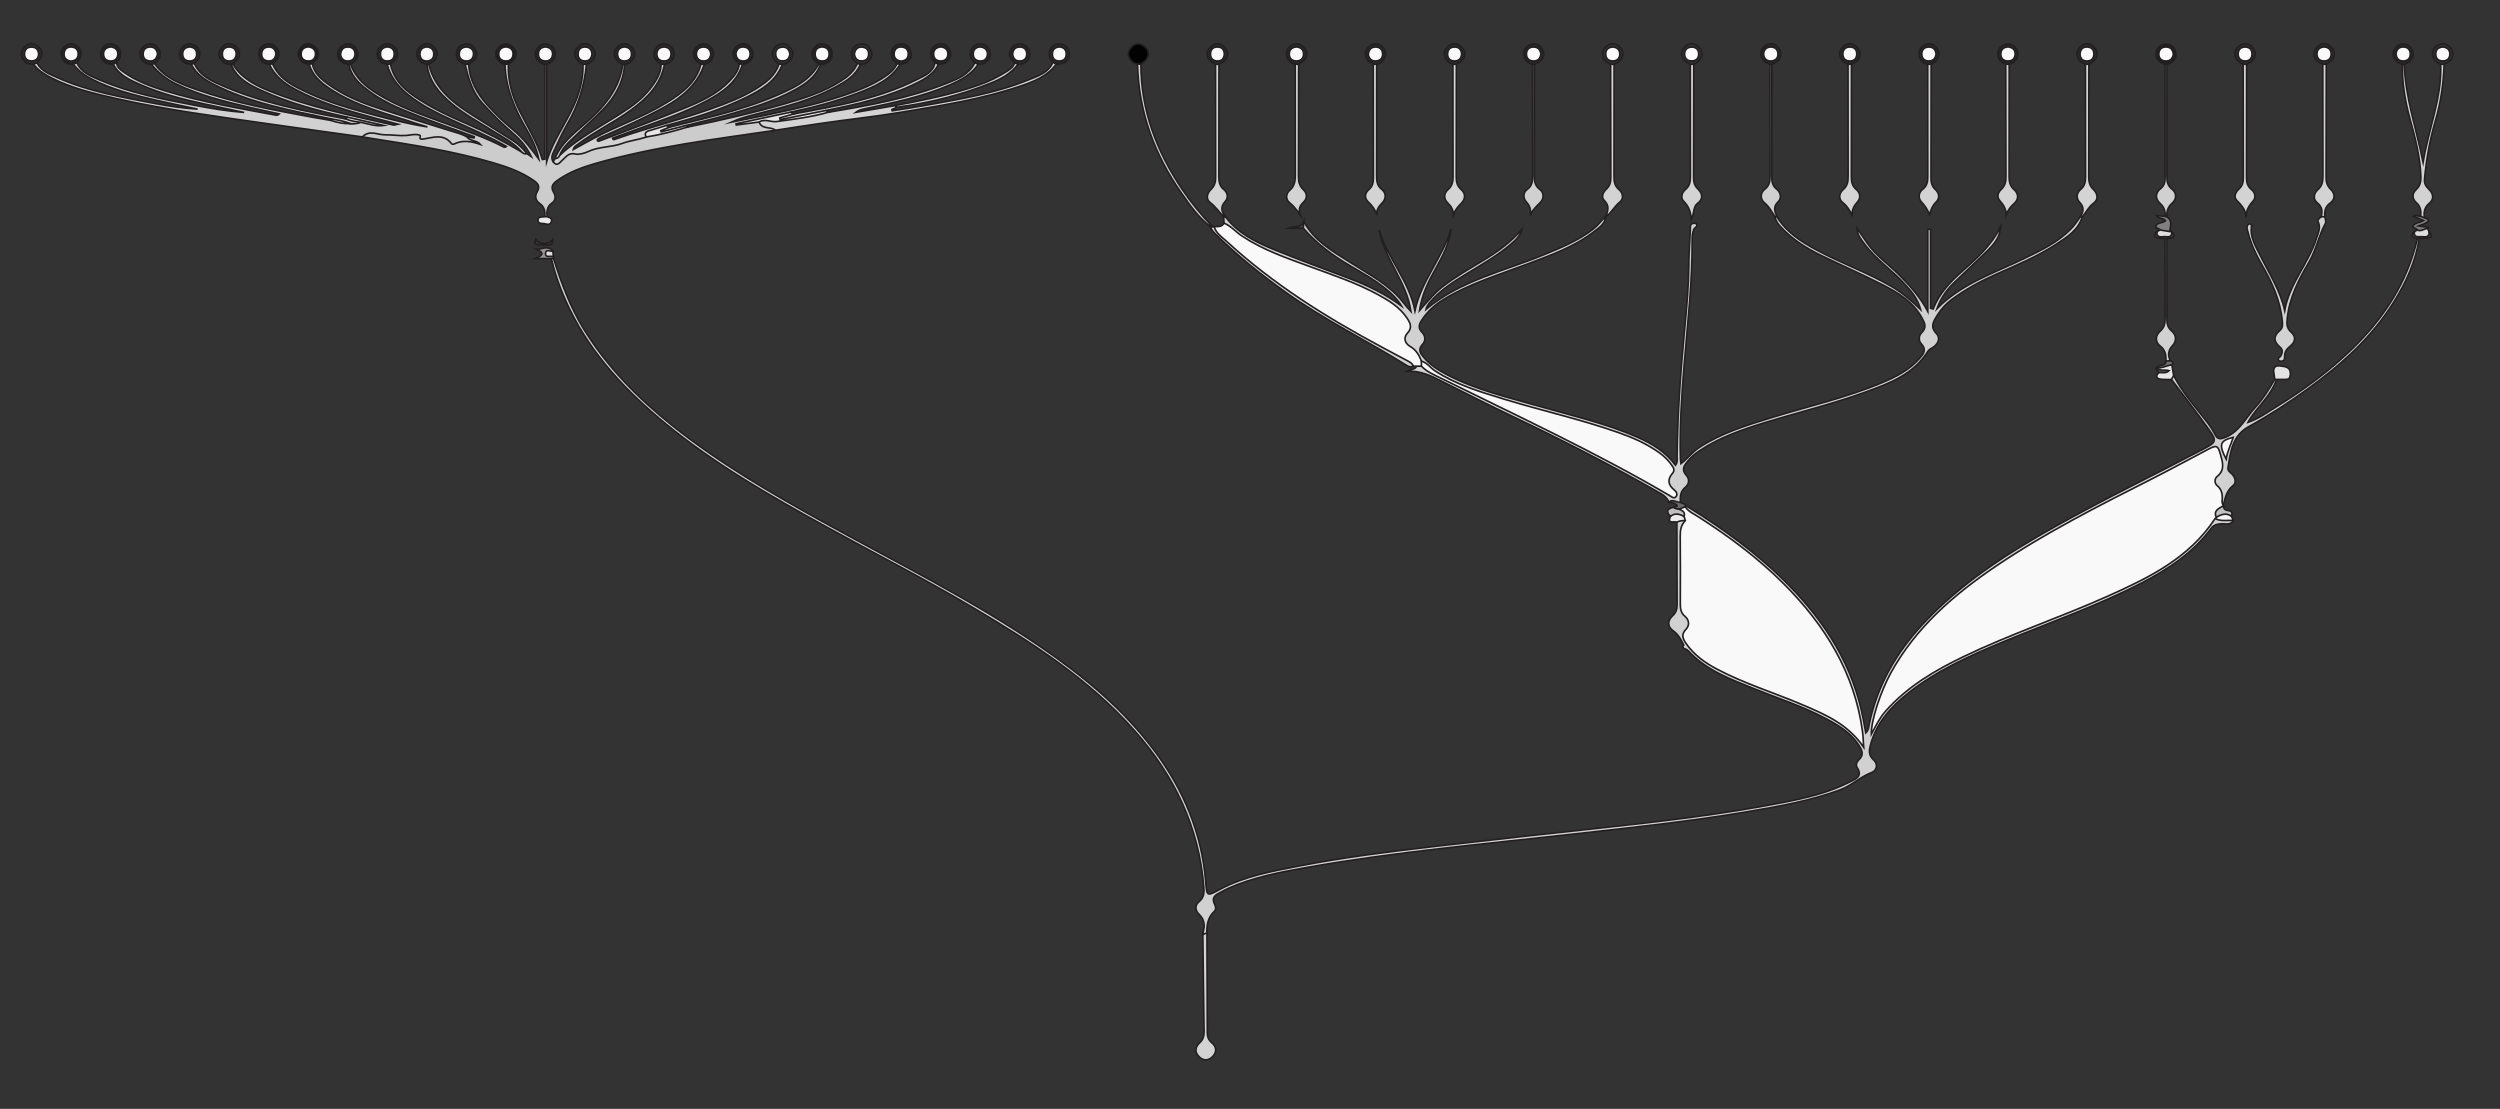 <?xml version="1.0" encoding="utf-8"?>
<!-- Generator: Adobe Illustrator 16.2.1, SVG Export Plug-In . SVG Version: 6.00 Build 0)  -->
<!DOCTYPE svg PUBLIC "-//W3C//DTD SVG 1.1//EN" "http://www.w3.org/Graphics/SVG/1.1/DTD/svg11.dtd">
<svg version="1.1" id="Layer_1" xmlns="http://www.w3.org/2000/svg" xmlns:xlink="http://www.w3.org/1999/xlink" x="0px" y="0px"
	 width="753px" height="334px" viewBox="0 0 753 334" enable-background="new 0 0 753 334" xml:space="preserve">
<rect x="0" y="0" width="753" height="334" fill="#333333" stroke="none"/>
<g>
	<path fill-rule="evenodd" clip-rule="evenodd" fill="#D1D1D1" stroke="#231F20" stroke-width="0.5" stroke-miterlimit="10" d="
		M672.646,156.792c-0.796,1.433-2.188,0.943-3.367,0.973c-1.312,0.033-2.421,0.234-3.28,1.388
		c-5.515,7.406-12.987,12.323-21.053,16.491c-13.356,6.901-27.549,11.829-41.39,17.588c-10.092,4.199-20.08,8.643-28.735,15.474
		c-5.161,4.073-9.531,8.851-11.365,15.436c-0.48,1.727-0.787,3.255,0.88,4.739c1.371,1.223,1.02,3.179-0.547,3.771
		c-3.46,1.306-6.074,3.972-9.554,5.254c-9.056,3.337-18.48,4.984-27.927,6.583c-17.573,2.975-35.294,4.811-52.995,6.793
		c-26.714,2.991-53.51,5.346-80.006,10.048c-7.95,1.411-15.908,2.926-23.364,6.243c-0.986,0.438-1.915,1.004-2.881,1.492
		c-1.385,0.699-2.056,1.628-1.245,3.209c0.35,0.681,0.533,1.666,0.005,2.15c-1.965,1.799-2.417,4.122-2.288,6.815
		c-2.159,3.012-0.869-1.397-0.848-1.99c0.054-1.496-0.325-2.697-1.463-3.794c-1.231-1.187-1.451-2.739-0.003-3.933
		c1.453-1.196,1.497-2.675,1.368-4.287c-1.454-18.134-8.869-33.604-20.826-47.125c-13.786-15.589-31.016-26.622-48.676-37.094
		c-14.549-8.626-29.625-16.299-44.429-24.467c-16.717-9.225-33.284-18.704-48.091-30.871c-11.727-9.637-22.083-20.517-28.869-34.335
		c-2.427-4.943-4.37-10.086-5.625-15.468c0.163-0.279,0.369-0.314,0.616-0.104c2.364,7.387,5.009,14.63,9.11,21.299
		c7.037,11.439,16.288,20.805,26.704,29.114c13.99,11.161,29.383,20.133,44.985,28.78c22.28,12.349,45.194,23.603,66.257,38.067
		c12.827,8.809,24.737,18.655,34.088,31.248c8.672,11.679,14.144,24.651,15.323,39.27c0.361,4.484,0.306,4.466,4.234,2.358
		c7.465-4.002,15.703-5.48,23.87-7.064c13.653-2.647,27.455-4.359,41.265-5.95c16.694-1.924,33.398-3.76,50.106-5.56
		c18.128-1.952,36.231-4.081,54.14-7.568c7.031-1.368,14.025-2.979,20.478-6.281c1.771-0.906,3.87-1.638,2.093-4.355
		c-0.465-0.71-0.079-1.701,0.561-2.292c1.663-1.534,0.904-2.964-0.048-4.438c-2.351-3.638-5.907-5.813-9.585-7.793
		c-7.065-3.803-14.705-6.254-22.118-9.238c-7.108-2.861-14.336-5.537-19.71-11.416c-0.312-0.341-0.868-0.459-1.31-0.682
		c-0.309-0.335-0.286-0.667,0.01-0.996c-0.833-1.609-1.602-3.162-3.214-4.309c-1.682-1.196-1.747-3.01-0.146-4.479
		c1.021-0.938,1.369-1.973,1.362-3.297c-0.043-8.303-0.049-16.605-0.067-24.909c0.351-1.315,1.285-1.362,2.364-1.093
		c0.982,0.575,1.105,1.441,0.621,2.352c-0.704,1.319-0.682,2.724-0.683,4.138c-0.005,5.91,0.013,11.821-0.011,17.731
		c-0.007,1.713,0.25,3.271,1.386,4.664c1.072,1.315,1.41,2.913,0.564,4.444c-1.252,2.264-0.393,3.939,1.152,5.589
		c3.812,4.071,8.782,6.273,13.751,8.395c7.499,3.202,15.229,5.845,22.7,9.125c4.971,2.182,9.632,4.84,13.126,8.688
		c-0.798-2.255-0.952-4.997-1.61-7.632c-3.144-12.576-9.583-23.316-18.211-32.841c-8.556-9.446-18.579-17.109-29.237-24
		c-1.573-1.018-3.272-1.969-3.749-4.031c0.081-0.252,0.239-0.438,0.475-0.559c11.164,6.875,21.744,14.552,30.961,23.901
		c11.197,11.357,19.508,24.434,22.531,40.402c0.244,1.291,0.478,2.585,0.775,4.2c0.896-0.894,0.866-1.837,1.034-2.645
		c2.398-11.582,8.076-21.396,16.037-30.008c11.402-12.335,25.31-21.275,39.803-29.415c14.669-8.238,29.828-15.544,44.708-23.381
		c4.046-2.132,4.259-2.424,1.684-6.048c-3.607-5.075-7.456-9.979-11.201-14.956c-0.136-0.592-0.314-1.209,0.659-1.184
		c2.581,4.988,6.271,9.178,9.711,13.552c1.022,1.301,1.99,2.687,2.725,4.161c0.813,1.631,1.649,1.491,3.165,0.878
		c4.254-1.724,6.061-5.782,8.863-8.869c2.348-2.584,4.294-5.499,5.958-8.585c0.196-0.146,0.387-0.147,0.571,0.022
		c-1.248,3.73-3.914,6.521-6.29,9.505c-0.853,1.071-1.671,2.172-2.326,3.445c3.137-1.046,5.717-2.962,8.429-4.628
		c8.17-5.019,15.886-10.688,22.778-17.34c9.626-9.289,16.797-20.148,19.84-33.402c0.122-0.134,0.244-0.178,0.365-0.131
		c0.121,0.046,0.182,0.092,0.182,0.137c-1.073,6.872-3.923,13.058-7.536,18.896c-6.642,10.733-15.824,19.002-25.95,26.321
		c-5.743,4.15-11.672,8.015-17.881,11.427c-4.944,2.717-5.465,7.592-6.24,12.365c-0.143,0.881,0.571,1.304,1.111,1.822
		c1.114,1.071,1.501,2.714,0.424,3.557c-2.067,1.616-2.379,3.828-2.97,6.023c-0.121-0.003-0.241-0.006-0.362-0.008
		c-1.736-2.392-2.62-5.132-3.146-7.99c-0.143-0.769,0.521-1.374,0.993-1.952c0.921-1.128,1.099-2.387,0.747-3.763
		c-0.507-1.984-1.462-2.472-3.296-1.494c-18.071,9.633-36.681,18.268-54.158,28.998c-10.52,6.458-20.685,13.428-29.132,22.572
		c-6.334,6.855-11.494,14.459-14.462,23.402c-0.696,2.097-1.546,4.129-2.475,6.396c1.713-5.377,5.845-8.543,9.732-11.688
		c7.97-6.444,17.298-10.574,26.654-14.565c13.019-5.555,26.433-10.176,39.194-16.327c9.64-4.646,18.98-9.803,25.226-19.009
		c0.578-0.853,1.228-1.622,2.448-1.27C669.249,156.135,671.21,155.375,672.646,156.792z"/>
	<path fill-rule="evenodd" clip-rule="evenodd" fill="#CCCCCC" stroke="#231F20" stroke-width="0.5" stroke-miterlimit="10" d="
		M164.124,65.269c0.057-1.539-0.06-2.937-1.547-3.95c-1.254-0.854-1.572-2.235-0.789-3.544c1.018-1.699,0.165-2.59-1.12-3.475
		c-3.69-2.542-7.845-4.025-12.09-5.27c-11.861-3.478-24.042-5.376-36.224-7.266c-1.068-0.165-2.133-0.354-3.2-0.532
		c-0.368-2.562,1.79-2.525,3.063-2.368c4.257,0.527,8.489,0.747,12.758,0.333c0.489-0.048,0.977,0.175,1.45,0.333
		c1.917,0.643,3.878,0.879,5.891,0.653c0.668-0.075,1.417-0.163,1.958,0.185c2.533,1.632,5.624,1.121,8.045,2.169
		c-0.647-0.222-1.683-0.194-2.249-1.127c-0.016-0.025,0.076-0.132,0.133-0.185c0.115-0.107,0.264-0.099,0.432,0.01
		c0.707,0.105,1.413,0.21,2.12,0.315c0.032-0.129,0.064-0.258,0.097-0.387c-5.585-2.055-11.2-4.031-16.748-6.183
		c-5.887-2.283-11.744-4.689-16.632-8.849c-2.108-1.794-3.875-3.879-4.376-6.749c0.106-0.147,0.223-0.204,0.348-0.173
		c0.13,0.033,0.195,0.071,0.195,0.115c1.401,4.215,4.592,6.812,8.188,9.03c6.353,3.919,13.403,6.241,20.339,8.81
		c5.85,2.165,11.771,4.142,17.335,7.01c0.269,0.139,0.576,0.373,1.051-0.066c-5.233-3.014-10.725-5.344-16.137-7.831
		c-4.765-2.19-9.454-4.49-13.574-7.823c-3.002-2.428-5.226-5.323-6.244-9.082c0.314-0.376,0.661-0.369,1.032-0.09
		c1.008,5.213,4.762,8.229,8.879,10.854c4.355,2.775,9.03,4.972,13.774,7.008c5.812,2.494,11.397,5.43,16.848,8.628
		c0.578-0.087,1.004,0.338,1.523,0.451c0.468,0.322,0.935,0.646,1.403,0.968c-1.321-2.693-3.127-4.967-5.379-6.889
		c-3.351-2.86-6.452-5.985-9.405-9.24c-2.994-3.302-4.206-7.471-5.171-11.711c0.345-0.351,0.693-0.35,1.044-0.009
		c0.309,4.697,2.42,8.644,5.448,12.052c2.478,2.788,5.145,5.423,8.052,7.803c3.014,2.468,5.339,5.58,7.644,8.726
		c-0.68-3.301-2.127-6.247-3.784-9.112c-3.49-6.034-6.212-12.325-6.405-19.448c0.326-0.364,0.673-0.359,1.036-0.058
		c-0.231,4.961,1.115,9.577,3.282,13.946c2.421,4.881,5.389,9.492,6.949,14.799c0.243-0.043,0.486-0.087,0.729-0.131
		c0-9.508,0-19.017,0-28.524c0.114-0.155,0.234-0.212,0.36-0.17c0.129,0.043,0.193,0.089,0.193,0.138c0,9.77,0,19.539,0,29.309
		c1.833-6.174,5.703-11.283,8.25-17.015c1.734-3.905,2.803-7.988,2.704-12.312c0.354-0.343,0.702-0.345,1.047,0.013
		c-0.619,6.439-2.483,12.457-5.792,18.055c-1.512,2.56-2.712,5.309-3.964,8.013c-0.472,1.021-1.045,2.132-0.278,3.302
		c0.672-0.035,1.344-0.099,1.838-0.625c3.135-3.339,7.408-3.579,11.527-4.376c3.224-0.624,6.505-1.076,9.636-2.065
		c1.746-0.552,3.547-0.676,5.279-1.173c4.037-0.952,8.03-2.156,12.23-2.223c9.926-2.011,19.795-4.263,29.53-7.075
		c5.756-1.662,11.446-3.5,16.546-6.742c2.102-1.337,4.045-2.912,5.029-5.343c0.376-0.147,0.698-0.104,0.923,0.268
		c-1.448,3.489-4.526,5.238-7.594,6.9c-7.239,3.923-15.162,5.912-23.071,7.912c-2.803,0.709-5.609,1.41-8.305,2.616
		c3.301-0.661,6.61-1.287,9.902-1.99c9.193-1.965,18.397-3.9,27.239-7.193c3.595-1.338,7.063-2.93,10.167-5.238
		c1.164-0.865,2.107-1.876,2.691-3.209c0.375-0.209,0.703-0.171,0.97,0.188c-2.979,4.721-7.807,6.778-12.696,8.657
		c-6.585,2.53-13.395,4.327-20.297,5.771c-0.737,1.381-2.19,1.327-3.425,1.742c-3.263,1.096-6.773,0.461-10.244,1.536
		c1.552-0.399,2.894-0.808,4.32-0.659c0.681,0.764,1.643,0.745,2.524,1.009c0.935,0.279,2.415,0.107,2.255,1.821
		c-18.281,2.685-36.649,4.909-54.473,10.056c-3.767,1.087-7.438,2.468-10.717,4.68c-1.461,0.984-2.923,1.974-1.525,4.178
		c0.58,0.915,0.415,2.312-0.564,2.968c-1.611,1.078-1.631,2.556-1.542,4.162C164.552,65.405,164.336,65.402,164.124,65.269z"/>
	<path fill-rule="evenodd" clip-rule="evenodd" fill="#D1D1D1" stroke="#231F20" stroke-width="0.5" stroke-miterlimit="10" d="
		M369.098,65.273c3.708,4.939,9.014,7.607,14.507,9.845c7.558,3.079,15.228,5.883,22.861,8.774
		c5.546,2.101,10.833,4.678,15.655,8.253c-1.273-2.146-3.034-3.8-4.927-5.319c-3.262-2.619-6.908-4.652-10.499-6.759
		c-5.273-3.094-10.134-6.68-14.135-11.347c-0.229-0.676-0.372-1.346,0.138-1.971c3.139,5.771,8.609,8.906,13.892,12.234
		c4.717,2.971,9.636,5.622,13.737,9.507c1.625,1.54,2.827,3.423,4.673,5.373c-1.378-9.263-8.054-15.92-9.598-24.609
		c2.478,8.577,9.049,15.295,10.777,24.335c1.896-9.072,8.374-15.977,10.863-24.637c-0.448,4.38-2.512,8.143-4.601,11.905
		c-2.093,3.769-4.1,7.58-4.895,12.693c2.519-2.869,4.488-5.271,6.938-7.176c3.826-2.976,8.029-5.367,12.165-7.866
		c4.285-2.589,8.35-5.463,11.812-9.47c-0.529,1.814-1.581,3.024-3.937,4.973c-4.001,3.31-8.512,5.834-12.913,8.532
		c-3.624,2.221-7.226,4.488-10.139,7.655c-0.771,0.838-1.626,1.628-1.968,2.979c10.428-8.714,23.427-11.469,35.417-16.405
		c5.244-2.16,10.478-4.289,15.019-7.819c1.408-1.096,2.384-2.545,3.681-3.708l0.041,0.04c-0.243,2.162-1.945,3.236-3.428,4.391
		c-6.081,4.738-13.278,7.233-20.364,9.917c-8.484,3.212-17.221,5.816-25.045,10.592c-2.673,1.631-4.94,3.677-6.638,6.316
		c-0.767,1.192-1.143,2.332,0.108,3.58c1.064,1.062,1.183,2.552,0.166,3.637c-1.473,1.571-0.633,2.72,0.354,3.904
		c1.958,2.35,4.506,3.936,7.18,5.326c8.729,4.541,18.261,6.743,27.625,9.422c9.926,2.841,20.018,5.138,29.532,9.296
		c4.455,1.946,8.504,4.426,11.514,8.46c0.718-1.004,0.461-1.857,0.469-2.652c0.138-13.075,1.107-26.093,2.346-39.105
		c0.583-6.121,1.141-12.262,1.191-18.431c0.03-3.658,0.293-7.314,0.47-10.971c0.031-0.631-0.162-1.415,0.73-1.654
		c0.4-0.107,0.927-0.136,1.134,0.265c0.381,0.738-0.531,0.897-0.765,1.384c-0.528,1.093-0.58,2.249-0.571,3.418
		c0.092,12.509-1.355,24.914-2.386,37.353c-0.783,9.452-1.397,18.931-1.144,28.434c0.011,0.398,0.088,0.795,0.17,1.503
		c2.071-1.637,3.512-3.583,5.522-4.896c6.656-4.349,14.157-6.634,21.64-8.942c11.219-3.461,22.713-6.055,33.577-10.629
		c4.172-1.756,8.151-3.842,11.197-7.324c1.14-1.302,2.112-2.553,0.464-4.303c-0.941-0.999-0.784-2.513,0.162-3.45
		c1.515-1.499,0.861-2.804,0.09-4.25c-2.662-4.986-7.277-7.728-12.033-10.155c-6.007-3.065-12.195-5.773-18.269-8.714
		c-4.521-2.188-8.738-4.826-12.202-8.566c-0.884-0.954-1.608-1.885-1.826-3.169c0.118-0.139,0.24-0.188,0.365-0.147
		c0.126,0.041,0.189,0.084,0.189,0.128c2.859,4.647,7.223,7.487,11.889,10.008c7.333,3.96,15.229,6.746,22.463,10.918
		c3.122,1.802,5.86,4.046,8.959,7.062c-0.919-3.395-2.726-5.362-4.493-7.353c-3.927-4.419-8.993-7.7-12.516-12.526
		c-1.008-1.382-2.121-2.7-2.158-4.623c1.044,1.525,2.077,3.059,3.136,4.575c2.653,3.808,6.516,6.408,9.732,9.656
		c3.225,3.255,6.23,6.609,8.459,10.849c0-8.253,0-16.506,0-24.758c0.272-0.004,0.545-0.008,0.817-0.01c0,7.931,0,15.863,0,23.795
		c0.256,0.076,0.513,0.153,0.769,0.229c1.829-4.646,5.132-8.126,8.719-11.317c4.353-3.873,8.763-7.661,11.627-13.502
		c-0.221,2.64-1.191,4.503-3.854,7.146c-3.425,3.401-7.009,6.641-10.447,10.028c-2.173,2.141-3.834,4.656-4.877,7.55
		c7.426-7.586,17.323-10.75,26.473-15.198c4.948-2.406,9.906-4.765,13.842-8.782c1.122-1.146,1.985-2.45,2.885-3.746
		c0.207-0.254,0.401-0.245,0.584,0.027c-1.195,4.009-4.55,6.094-7.698,8.172c-5.851,3.863-12.358,6.505-18.733,9.367
		c-4.493,2.018-8.778,4.376-12.763,7.29c-1.852,1.354-3.336,2.979-4.535,4.914c-1.12,1.807-2.207,3.4-0.181,5.499
		c1.133,1.174,0.626,2.839-0.785,3.919c-0.588,0.449-1.414,0.731-1.775,1.312c-4.371,7.036-11.61,9.707-18.822,12.33
		c-9.94,3.614-20.229,6.113-30.332,9.211c-6.935,2.126-13.768,4.499-19.858,8.59c-1.257,0.845-2.374,1.835-3.341,2.982
		c-1.108,1.314-2.047,2.586-0.43,4.327c1.026,1.105,0.827,2.645-0.331,3.587c-1.539,1.252-1.562,2.815-1.474,4.503
		c-1.154,0.927-2.274-0.886-3.429-0.043c-0.535-1.151-1.377-1.957-2.495-2.596c-14.521-8.302-29.369-15.966-44.472-23.153
		c-7.21-3.432-14.33-7.056-21.46-10.653c-3.202-1.615-6.373-3.244-10.557-3.025c1.224-0.81,2.513-0.348,2.946-1.524
		c0.261-0.532,0.706-0.722,1.271-0.692c17.495,10.168,36.631,17.018,54.321,26.809c6.405,3.546,12.896,6.941,19.581,10.715
		c-0.455-1.708-0.34-3.128,0.179-4.553c0.706-1.942-0.575-3.166-1.871-4.25c-3.766-3.148-8.184-5.074-12.76-6.707
		c-9.899-3.532-20.17-5.803-30.195-8.896c-10.103-3.118-20.082-6.578-28.691-13.022c-0.247-0.186-0.622-0.224-0.939-0.328
		c-1.315-1.485-2.462-3.096-4.009-4.405c-1.607-1.36-2.063-3.19-0.909-5.159c0.838-1.428,0.497-2.701-0.431-3.933
		c-2.063-2.735-4.918-4.462-7.848-6.049c-6.467-3.502-13.42-5.832-20.305-8.329c-5.711-2.071-11.406-4.181-16.809-7.004
		c-2.527-1.32-4.758-3.044-6.992-4.783c-0.856-0.667-0.91-1.764-1.596-2.491c-0.03-0.642-0.06-1.282-0.09-1.923
		c0.112-0.156,0.226-0.21,0.341-0.161C369.039,65.171,369.098,65.221,369.098,65.273z"/>
	<path fill-rule="evenodd" clip-rule="evenodd" fill="#F9F9F9" stroke="#231F20" stroke-width="0.5" stroke-miterlimit="10" d="
		M368.671,67.207c2.125,0.869,3.585,2.666,5.448,3.907c6.37,4.241,13.558,6.657,20.651,9.27c6.788,2.499,13.66,4.79,20.049,8.24
		c3.444,1.859,6.805,3.868,9.032,7.267c0.964,1.472,1.598,2.801,0.079,4.449c-1.368,1.485-0.693,3.147,0.816,4.016
		c1.826,1.05,2.683,2.622,3.392,4.415c0.398,0.505,0.471,1.01-0.003,1.514c-0.488,0-0.976,0.001-1.464,0.002
		c-0.334-0.003-0.668-0.006-1.003-0.01c-13.28-7.321-26.68-14.44-39.084-23.235c-7.032-4.987-13.687-10.432-19.841-16.469
		c-0.568-0.558-1.986-0.983-1.034-2.316C366.808,68.216,368.015,68.49,368.671,67.207z"/>
	<path fill-rule="evenodd" clip-rule="evenodd" fill="#D1D1D1" stroke="#231F20" stroke-width="0.5" stroke-miterlimit="10" d="
		M140.635,41.236c1.003,1.401,2.953,0.939,4.098,2.28c-2.703-0.944-5.39-1.444-8.064-0.093c-0.166,0.084-0.571-0.01-0.684-0.158
		c-2.421-3.211-5.721-1.748-8.628-1.379c-1.648,0.209-0.297-0.992-0.979-1.195c-1.451-0.433-2.782,0.041-4.175,0.124
		c-2.066,0.124-4.157-0.229-6.235-0.211c-2.281,0.021-4.731-1.565-6.812,0.629c-9.647-1.343-19.298-2.656-28.941-4.032
		c-15.004-2.142-30.038-4.124-44.846-7.438c-6.833-1.529-13.652-3.129-19.956-6.339c-2.022-1.03-3.907-2.235-5.313-4.067
		c0.198-0.506,0.433-0.925,1.048-0.443c1.274,2.53,3.812,3.417,6.117,4.456c9.436,4.252,19.587,5.902,29.644,7.849
		c4.154,0.805,8.35,1.396,12.616,1.652c-4.056-0.868-8.124-1.69-12.167-2.615c-6.747-1.542-13.446-3.221-19.671-6.403
		c-2.203-1.126-4.087-2.548-5.583-4.503c0.173-0.526,0.439-0.857,1.037-0.497c1.333,3.057,4.275,4.103,6.968,5.263
		c9.155,3.945,18.906,5.758,28.628,7.619c4.884,0.935,9.792,1.743,14.787,2.136c-4.049-0.865-8.1-1.719-12.146-2.599
		c-6.429-1.396-12.8-3.034-18.842-5.672c-3.247-1.417-6.614-2.823-8.432-6.24c0.147-0.542,0.419-0.859,1.027-0.567
		c0.003,1.349,0.921,2.048,1.889,2.751c3.904,2.839,8.349,4.495,12.904,5.88c10.863,3.303,22.04,5.195,33.176,7.263
		c0.307,0.057,0.633,0.007,1.016-0.38c-3.115-0.684-6.239-1.322-9.34-2.059c-7.377-1.751-14.723-3.577-21.616-6.896
		c-3.009-1.448-5.49-3.424-7.56-5.987c0.252-0.363,0.578-0.402,0.956-0.216c3.105,4.455,7.951,6.194,12.724,7.874
		c11.185,3.938,22.821,6.07,34.444,8.219c1.961,0.362,3.931,0.683,5.897,1.022c1.996-0.729,3.899,0.647,5.879,0.255
		c1.009-0.134,1.999,0.305,3.009,0.106c1.817,0.106,3.516,0.812,5.084,1.012c-2.087-0.426-4.366-1.11-6.752-1.089
		c-1.019,0.01-1.752-0.392-2.25-1.262c-8.766-1.877-17.399-4.235-25.584-7.93c-3.827-1.728-7.676-3.666-9.407-7.975
		c0.091-0.164,0.2-0.232,0.326-0.208c0.135,0.027,0.203,0.063,0.203,0.108c2.545,4.269,6.743,6.405,11.067,8.158
		c12.023,4.875,24.723,7.365,37.311,10.228c0.199,0.045,0.436-0.076,1.368-0.262c-2.564-0.669-4.476-1.148-6.377-1.669
		c-8.443-2.309-16.877-4.651-24.638-8.854c-3.279-1.774-6.123-4.027-7.758-7.514c0.287-0.369,0.623-0.406,1.002-0.146
		c2.052,4.792,6.458,6.792,10.742,8.782c6.203,2.884,12.777,4.768,19.375,6.524c5.439,1.448,10.896,2.838,16.517,3.704
		c-1.058-0.329-2.121-0.64-3.17-0.99c-8.983-2.997-18.29-5.215-26.304-10.584c-2.713-1.817-5.154-3.974-6.16-7.286
		c0.248-0.374,0.576-0.412,0.957-0.229c0.518,2.867,2.561,4.613,4.722,6.187c4.559,3.318,9.714,5.479,15.027,7.219
		c7.278,2.382,14.616,4.581,21.922,6.878C137.39,39.953,139.112,40.328,140.635,41.236z"/>
	<path fill-rule="evenodd" clip-rule="evenodd" fill="#D3D3D3" stroke="#231F20" stroke-width="0.5" stroke-miterlimit="10" d="
		M194.625,41.272c-2.323,0.833-4.896,1.061-7.09,1.888c-3.417,1.288-7.128,0.911-10.459,2.523c-0.97,0.47-2.745,0.943-3.662,0.718
		c-2.16-0.532-2.901,0.875-4.075,1.882c-0.789,0.678-1.536,2.039-2.724,0.445c0.174-0.321,0.348-0.643,0.522-0.964
		c0.518-0.259,0.55-1.244,1.433-0.958c6.285-5.904,14.124-9.532,21.104-14.419c3.08-2.156,5.765-4.731,7.771-7.937
		c0.974-1.557,1.667-3.247,1.669-5.14c0.366-0.305,0.713-0.312,1.034,0.067c-1.16,6.17-5.255,10.202-10.031,13.717
		c-5.161,3.798-11.023,6.513-16.122,10.409c-0.448,0.343-1.049,0.54-1.317,1.529c2.201-1.209,4.171-2.319,6.166-3.382
		c7.262-3.868,15.133-6.498,22.15-10.857c4.505-2.799,8.685-5.927,10.116-11.459c0.354-0.33,0.7-0.334,1.037,0.025
		c-2.075,6.055-6.58,9.886-11.946,12.847c-5.907,3.26-12.074,5.99-18.233,8.732c-0.745,0.332-1.578,0.534-2.106,1.232
		c0.113,0.53,0.48,0.371,0.751,0.268c8.473-3.239,16.996-6.358,25.392-9.785c4.995-2.04,9.985-4.253,13.794-8.324
		c1.373-1.468,2.667-2.995,2.859-5.129c0.385-0.234,0.721-0.202,0.992,0.184c-1.72,5.441-6.022,8.414-10.684,10.928
		c-6.753,3.642-14.034,6.045-21.216,8.669c-2.411,0.881-4.823,1.756-7.235,2.635c0.153,0.654,0.529,0.396,0.753,0.315
		c10.734-3.812,21.867-6.382,32.514-10.466c4.438-1.703,8.747-3.646,12.569-6.529c1.964-1.481,3.511-3.279,4.275-5.666
		c0.379-0.312,0.72-0.269,1.025,0.109c-1.932,5.096-6.297,7.68-10.77,9.888c-7.703,3.805-15.899,6.341-24.196,8.526
		c-0.426,1.438-1.772,1.557-2.886,1.924C196.658,40.093,195.427,40.223,194.625,41.272z"/>
	<path fill-rule="evenodd" clip-rule="evenodd" fill="#D4D4D4" stroke="#231F20" stroke-width="0.5" stroke-miterlimit="10" d="
		M233.589,39.236c-1.459-1.217-4.071-0.126-4.96-2.48c0.557-1.33,1.981-1.134,2.843-1.112c4.644,0.118,9.146-0.759,13.639-1.657
		c1.537-0.308,3.018-0.147,4.524-0.204c12.07-2.001,24.11-4.163,35.549-8.691c3.285-1.301,6.704-2.654,8.42-6.196
		c0.613-0.438,0.857-0.052,1.044,0.466c-2.095,3.101-5.245,4.771-8.538,6.203c-8.203,3.564-16.912,5.354-25.605,7.186
		c-0.956,0.201-1.909,0.414-2.78,1.088c3.974-0.682,7.947-1.362,11.92-2.043c0.169,0.18,0.5,0.192,0.532,0.514
		c-0.508,0.225-1.016,0.449-1.524,0.674c0.026,0.128,0.053,0.255,0.079,0.383c3.328-0.537,6.666-1.018,9.981-1.623
		c10.475-1.913,21.018-3.61,30.954-7.644c2.849-1.156,6.065-2.064,7.474-5.351c0.582-0.218,0.871,0.057,1.004,0.596
		c-2.792,3.772-6.974,5.29-11.154,6.7c-11.479,3.871-23.411,5.72-35.305,7.722c-8.24,1.388-16.558,2.224-24.814,3.454
		C242.448,37.876,238.009,38.516,233.589,39.236z"/>
	<path fill-rule="evenodd" clip-rule="evenodd" fill="#D2D2D2" stroke="#231F20" stroke-width="0.5" stroke-miterlimit="10" d="
		M700.251,65.287c0.079,0.65,0.447,1.459,0.191,1.926c-2.043,3.729-2.781,7.979-4.951,11.684c-3.113,5.312-5.96,10.779-6.583,17.104
		c-0.157,1.597-0.167,2.848,1.159,4.024c1.575,1.398,1.31,3.004-0.278,4.246c-1.073,0.84-1.692,1.768-1.661,3.145
		c0.013,0.572-0.021,1.238-0.787,1.359c-0.302,0.048-0.765,0.014-0.93-0.177c-0.625-0.726,0.32-0.936,0.556-1.378
		c0.51-0.96,0.744-1.862-0.239-2.684c-1.966-1.641-2.033-3.324-0.048-4.989c0.897-0.753,0.852-1.663,0.76-2.712
		c-0.553-6.302-3.139-11.855-6.242-17.22c-1.801-3.114-3.284-6.354-4.155-9.854c-0.158-0.634-0.438-1.288-0.048-1.934
		c0.185-0.306,0.499-0.497,0.84-0.33c0.168,0.082,0.355,0.39,0.328,0.562c-0.548,3.47,1.311,6.251,2.721,9.098
		c2.636,5.325,5.94,10.344,7.263,16.419c1.401-8.177,7.223-14.263,9.604-21.876c0.488-1.563,1.301-3.088,0.508-4.82
		c-0.37-0.81,0.478-1.131,0.883-1.612C699.516,64.954,699.887,64.946,700.251,65.287z"/>
	<path fill-rule="evenodd" clip-rule="evenodd" fill="#D2D2D2" stroke="#231F20" stroke-width="0.5" stroke-miterlimit="10" d="
		M724.177,19.385c0.28,9.89,3.593,19.191,5.663,29.513c1.694-10.358,5.711-19.536,5.293-29.543c0.353-0.351,0.7-0.353,1.044,0.013
		c-0.186,5.765-1.002,11.435-2.624,16.975c-1.69,5.771-2.751,11.651-3.29,17.638c-0.12,1.328,0.438,2.171,1.327,3.033
		c1.325,1.287,1.613,2.953,0.163,4.159c-1.532,1.273-1.727,2.721-1.55,4.439c-0.686,0.567-0.854-0.031-1.088-0.482
		c0.119-1.531,0.015-2.908-1.298-4.075c-1.319-1.174-1.379-2.738-0.066-3.956c1.255-1.164,1.467-2.506,1.409-4.058
		c-0.221-5.878-1.699-11.514-3.244-17.138c-1.485-5.405-2.455-10.88-2.286-16.514c0.12-0.153,0.241-0.204,0.363-0.154
		S724.177,19.334,724.177,19.385z"/>
	<path fill-rule="evenodd" clip-rule="evenodd" fill="#D3D3D3" stroke="#231F20" stroke-width="0.5" stroke-miterlimit="10" d="
		M510.161,19.348c-0.013,11.4-0.017,22.802-0.047,34.202c-0.004,1.307,0.269,2.387,1.275,3.354c1.408,1.352,1.699,3.008-0.012,4.281
		c-1.508,1.122-0.955,2.891-1.964,4.903c-0.168-2.518-0.896-4.053-2.265-5.438c-1.021-1.034-0.64-2.615,0.511-3.563
		c1.333-1.1,1.491-2.453,1.487-4.008c-0.031-11.234-0.023-22.469-0.028-33.703C509.457,19,509.805,19.005,510.161,19.348z"/>
	<path fill-rule="evenodd" clip-rule="evenodd" fill="#D4D4D4" stroke="#231F20" stroke-width="0.5" stroke-miterlimit="10" d="
		M627.197,65.278c-0.194-0.009-0.389-0.018-0.583-0.027c0.894-1.448,1.245-2.752-0.162-4.246c-1.164-1.237-1.086-2.84,0.277-3.983
		c1.243-1.042,1.438-2.301,1.434-3.771c-0.03-11.297-0.026-22.595-0.033-33.892c0.346-0.355,0.691-0.355,1.038-0.001
		c-0.007,11.28-0.005,22.561-0.032,33.841c-0.004,1.458,0.185,2.711,1.354,3.812c1.307,1.229,1.658,3.024,0.153,4.139
		C629.096,62.296,628.365,63.927,627.197,65.278z"/>
	<path fill-rule="evenodd" clip-rule="evenodd" fill="#D4D4D4" stroke="#231F20" stroke-width="0.5" stroke-miterlimit="10" d="
		M369.098,65.273c-0.172,0.003-0.344,0.007-0.516,0.011c-1.367-1.393-2.42-3.027-4.049-4.25c-1.383-1.039-1.018-2.804,0.203-3.964
		c1.152-1.093,1.42-2.318,1.415-3.798c-0.033-11.305-0.028-22.608-0.036-33.913c0.347-0.355,0.692-0.355,1.039,0
		c-0.008,11.242-0.003,22.485-0.035,33.729c-0.005,1.557,0.159,2.912,1.502,4.004c1.19,0.969,1.413,2.502,0.417,3.578
		C367.468,62.367,367.928,63.756,369.098,65.273z"/>
	<path fill-rule="evenodd" clip-rule="evenodd" fill="#D4D4D4" stroke="#231F20" stroke-width="0.5" stroke-miterlimit="10" d="
		M557.664,19.358c-0.008,11.247-0.001,22.494-0.036,33.74c-0.005,1.562,0.188,2.899,1.508,4.006
		c1.276,1.069,1.347,2.622,0.268,3.791c-1.016,1.101-1.517,2.258-1.614,3.791c-0.734-1.418-1.433-2.64-2.71-3.635
		c-1.326-1.034-1.272-2.769,0.082-3.94c1.299-1.124,1.505-2.45,1.5-4.013c-0.034-11.246-0.028-22.493-0.036-33.739
		C556.972,19.003,557.317,19.003,557.664,19.358z"/>
	<path fill-rule="evenodd" clip-rule="evenodd" fill="#D4D4D4" stroke="#231F20" stroke-width="0.5" stroke-miterlimit="10" d="
		M438.658,19.359c-0.007,11.311-0.002,22.621-0.036,33.931c-0.004,1.482,0.254,2.709,1.457,3.771
		c1.437,1.27,1.338,2.877,0.051,4.179c-0.999,1.011-1.912,2.004-2.33,3.503c-0.082-1.491-0.623-2.533-1.654-3.519
		c-1.321-1.263-1.392-2.905,0.047-4.167c1.209-1.061,1.467-2.283,1.463-3.766c-0.033-11.311-0.028-22.621-0.035-33.932
		C437.966,19.003,438.312,19.003,438.658,19.359z"/>
	<path fill-rule="evenodd" clip-rule="evenodd" fill="#D3D3D3" stroke="#231F20" stroke-width="0.5" stroke-miterlimit="10" d="
		M483.623,65.247c0.654-1.642,1.268-3.153-0.343-4.777c-1.137-1.147-0.453-2.568,0.586-3.538c1.016-0.948,1.31-2.029,1.306-3.347
		c-0.032-11.412-0.037-22.824-0.05-34.237c0.357-0.342,0.705-0.347,1.042,0.029c-0.004,11.238,0.005,22.478-0.028,33.716
		c-0.004,1.559,0.176,2.899,1.498,4.005c1.272,1.065,1.463,2.803,0.262,3.748c-1.657,1.304-2.521,3.262-4.231,4.44
		C483.664,65.287,483.623,65.247,483.623,65.247z"/>
	<path fill-rule="evenodd" clip-rule="evenodd" fill="#D3D3D3" stroke="#231F20" stroke-width="0.5" stroke-miterlimit="10" d="
		M605.168,19.368c-0.004,11.24,0.006,22.48-0.025,33.72c-0.005,1.56,0.211,2.867,1.491,4.012c1.371,1.228,1.473,2.869,0.064,4.16
		c-1.064,0.978-1.951,1.985-2.447,3.479c0.004-1.797-0.802-3.048-1.891-4.277c-0.97-1.096-0.641-2.438,0.375-3.367
		c1.163-1.065,1.455-2.3,1.449-3.793c-0.042-11.323-0.04-22.646-0.053-33.969C604.489,19.005,604.835,19,605.168,19.368z"/>
	<path fill-rule="evenodd" clip-rule="evenodd" fill="#D3D3D3" stroke="#231F20" stroke-width="0.5" stroke-miterlimit="10" d="
		M581.662,19.334c-0.012,11.402-0.016,22.805-0.045,34.207c-0.003,1.386,0.241,2.544,1.346,3.574
		c1.167,1.089,1.367,2.59,0.158,3.775c-1.069,1.049-1.551,2.273-1.906,3.756c-0.638-1.452-1.392-2.683-2.463-3.811
		c-1.076-1.132-0.897-2.829,0.348-3.799c1.498-1.167,1.548-2.601,1.545-4.209c-0.019-11.152-0.016-22.306-0.02-33.459
		C580.958,19,581.305,19.005,581.662,19.334z"/>
	<path fill-rule="evenodd" clip-rule="evenodd" fill="#D3D3D3" stroke="#231F20" stroke-width="0.5" stroke-miterlimit="10" d="
		M414.658,19.371c-0.004,11.159,0.001,22.318-0.021,33.477c-0.004,1.616,0.077,3.036,1.56,4.206
		c1.236,0.977,1.368,2.612,0.332,3.817c-0.973,1.131-2.101,2.047-1.745,3.921c-0.627-1.672-1.47-2.862-2.643-3.949
		c-1.217-1.128-1.133-2.633,0.147-3.729c1.156-0.989,1.382-2.165,1.378-3.554c-0.029-11.409-0.033-22.817-0.045-34.227
		C413.979,19.006,414.325,19,414.658,19.371z"/>
	<path fill-rule="evenodd" clip-rule="evenodd" fill="#D3D3D3" stroke="#231F20" stroke-width="0.5" stroke-miterlimit="10" d="
		M676.673,19.374c-0.004,11.229,0.003,22.461-0.024,33.69c-0.004,1.547,0.116,2.918,1.474,4.009
		c1.191,0.958,1.439,2.485,0.442,3.565c-1.305,1.413-2.079,2.851-1.999,4.947c-0.084-2.31-1.371-3.713-2.804-5.176
		c-1.122-1.147-0.395-2.566,0.651-3.521c1.035-0.946,1.271-2.052,1.268-3.354c-0.029-11.396-0.035-22.793-0.047-34.189
		C675.989,19.005,676.337,19,676.673,19.374z"/>
	<path fill-rule="evenodd" clip-rule="evenodd" fill="#D3D3D3" stroke="#231F20" stroke-width="0.5" stroke-miterlimit="10" d="
		M700.251,65.287c-0.37-0.007-0.74-0.013-1.111-0.019c0.407-1.617,0.361-2.936-1.173-4.19c-1.341-1.098-1.112-2.82,0.183-3.96
		c1.287-1.131,1.514-2.44,1.509-4.007c-0.034-11.246-0.023-22.492-0.028-33.739c0.334-0.371,0.681-0.365,1.038-0.035
		c-0.011,11.388-0.011,22.775-0.05,34.163c-0.005,1.414,0.359,2.527,1.411,3.548c1.385,1.343,1.315,3.006-0.18,4.109
		C700.319,62.288,700.106,63.65,700.251,65.287z"/>
	<path fill-rule="evenodd" clip-rule="evenodd" fill="#D3D3D3" stroke="#231F20" stroke-width="0.5" stroke-miterlimit="10" d="
		M391.152,19.335c-0.012,11.332-0.009,22.664-0.054,33.996c-0.006,1.502,0.334,2.71,1.47,3.79c1.201,1.144,1.248,2.63,0.046,3.774
		c-1.165,1.109-1.599,2.243-0.964,3.878c-1.016-1.423-1.92-2.656-3.197-3.689c-1.259-1.019-1.194-2.728,0.014-3.764
		c1.635-1.402,1.678-3.089,1.673-4.953c-0.029-10.998-0.021-21.997-0.024-32.997C390.448,19,390.795,19.005,391.152,19.335z"/>
	<path fill-rule="evenodd" clip-rule="evenodd" fill="#D1D1D1" stroke="#231F20" stroke-width="0.5" stroke-miterlimit="10" d="
		M365.71,68.255c0.55,1.989,2.245,3.061,3.621,4.33c14.103,13.012,30.23,23.064,47.065,32.073c2.492,1.333,4.987,2.663,7.482,3.99
		c0.736,0.392,1.507,0.74,1.79,1.627c-0.568,0.25-1.161,0.283-1.684-0.042c-12.213-7.606-25.199-13.93-36.928-22.339
		c-7.253-5.2-14.203-10.756-20.563-17.026c-0.768-0.757-1.61-1.471-1.882-2.593c0.116-0.172,0.235-0.231,0.358-0.179
		c0.125,0.053,0.188,0.106,0.188,0.162C365.342,68.257,365.526,68.256,365.71,68.255z"/>
	<path fill-rule="evenodd" clip-rule="evenodd" fill="#D0D0D0" stroke="#231F20" stroke-width="0.5" stroke-miterlimit="10" d="
		M462.164,19.384c0,11.158,0.009,22.316-0.008,33.475c-0.003,1.614,0.074,3.009,1.603,4.169c1.374,1.042,1.315,2.809,0.15,3.992
		c-1.146,1.166-2.365,2.208-2.983,3.921c0.25-1.682-0.061-2.886-1.193-4.118c-1.01-1.098-1.038-2.832,0.291-3.798
		c1.556-1.13,1.604-2.553,1.602-4.167c-0.018-11.158-0.01-22.316-0.01-33.475c0.122-0.15,0.244-0.2,0.366-0.149
		C462.104,19.284,462.164,19.334,462.164,19.384z"/>
	<path fill-rule="evenodd" clip-rule="evenodd" fill="#D3D3D3" stroke="#231F20" stroke-width="0.5" stroke-miterlimit="10" d="
		M363.534,281.238c-0.012,5.812,0.135,23.719,0.104,29.531c-0.007,1.3,0.223,2.387,1.335,3.294c1.455,1.187,1.61,2.748,0.312,4.133
		c-1.174,1.251-2.7,1.412-4.003,0.201c-1.492-1.386-1.39-3.006,0.084-4.335c1.05-0.946,1.303-2.029,1.296-3.328
		c-0.031-5.812-0.357-23.302-0.37-29.114C362.657,281.33,363.188,280.915,363.534,281.238z"/>
	<path fill-rule="evenodd" clip-rule="evenodd" fill="#D0D0D0" stroke="#231F20" stroke-width="0.5" stroke-miterlimit="10" d="
		M535.19,65.25c-0.185,0.007-0.369,0.014-0.555,0.02c-0.994-1.396-1.665-2.956-3.11-4.116c-1.384-1.112-1.424-3.021,0.026-4.146
		c1.521-1.18,1.577-2.572,1.575-4.177c-0.014-11.148-0.007-22.298-0.008-33.447c0.122-0.15,0.244-0.2,0.366-0.149
		c0.121,0.05,0.183,0.1,0.183,0.15c0,11.212,0.01,22.424-0.009,33.636c-0.003,1.534,0.101,2.874,1.495,3.972
		c1.248,0.981,1.52,2.733,0.424,3.781C533.952,62.328,534.57,63.702,535.19,65.25z"/>
	<path fill-rule="evenodd" clip-rule="evenodd" fill="#D0D0D0" stroke="#231F20" stroke-width="0.5" stroke-miterlimit="10" d="
		M652.673,19.379c0,11.227,0.01,22.453-0.008,33.679c-0.003,1.541,0.15,2.821,1.56,3.931c1.457,1.146,1.395,2.993,0.061,4.16
		c-1.381,1.208-1.686,2.566-1.685,4.187c-0.22,0.125-0.38,0.063-0.487-0.158c0.134-1.573-0.271-2.801-1.54-3.965
		c-1.402-1.285-1.468-3.106,0.135-4.343c1.358-1.048,1.424-2.31,1.423-3.748c-0.009-11.247-0.005-22.495-0.005-33.743
		c0.122-0.147,0.243-0.196,0.364-0.146C652.611,19.281,652.673,19.33,652.673,19.379z"/>
	<path fill-rule="evenodd" clip-rule="evenodd" fill="#D2D2D2" stroke="#231F20" stroke-width="0.5" stroke-miterlimit="10" d="
		M365.158,68.259c-0.182,0.006-0.364,0.011-0.546,0.017c-3.64-2.745-6.196-6.459-8.759-10.111
		c-8.163-11.639-12.875-24.497-13.236-38.817c0.321-0.347,0.663-0.345,1.021-0.06c0.005,13.857,4.687,26.184,12.299,37.548
		C358.671,60.917,361.789,64.69,365.158,68.259z"/>
	<path fill-rule="evenodd" clip-rule="evenodd" fill="#D1D1D1" stroke="#231F20" stroke-width="0.5" stroke-miterlimit="10" d="
		M652.673,71.857c0.001,8.035,0.012,16.069-0.006,24.104c-0.003,1.457,0.193,2.684,1.446,3.744c1.489,1.261,1.509,3.032,0.229,4.414
		c-1.357,1.464-1.413,2.88-0.654,4.531c-0.402,0.437-0.839,0.477-1.312,0.114c0.061-1.781-0.132-3.305-1.778-4.597
		c-1.511-1.187-1.428-3.097,0.012-4.372c1.301-1.152,1.532-2.431,1.527-3.982c-0.024-7.985-0.011-15.972-0.01-23.957
		c0.121-0.133,0.243-0.177,0.364-0.133C652.612,71.768,652.673,71.812,652.673,71.857z"/>
	<path fill-rule="evenodd" clip-rule="evenodd" fill="#D1D1D1" stroke="#231F20" stroke-width="0.5" stroke-miterlimit="10" d="
		M108.62,36.827c-0.938,0.519-1.966,0.427-2.979,0.443c-2.004-0.531-4.159-0.448-6.04-1.481
		c-12.022-2.539-24.15-4.725-35.245-10.397c-2.771-1.417-5.268-3.161-6.759-6.023c0.226-0.367,0.545-0.413,0.92-0.271
		c1.728,3.842,5.384,5.399,8.826,6.881c11.76,5.064,24.271,7.465,36.776,9.822C105.681,35.875,107.206,36.105,108.62,36.827z"/>
	<path fill-rule="evenodd" clip-rule="evenodd" fill="#D1D1D1" stroke="#231F20" stroke-width="0.5" stroke-miterlimit="10" d="
		M282.649,19.367c-1.247,2.627-3.543,4.116-5.995,5.367c-8.817,4.499-18.358,6.666-27.977,8.562
		c-2.828,1.524-6.054,1.419-9.073,2.164c-1.486,0.366-3.032,0.653-4.59,0.732c-0.396,0.021-0.871,0.291-1.022-0.248
		c-0.172-0.614,0.287-0.837,0.824-0.96c1.427-0.328,2.856-0.625,4.324-0.694c12.764-2.353,25.596-4.491,37.331-10.471
		c2.161-1.102,4.649-2.067,5.141-4.981C282.214,18.509,282.491,18.823,282.649,19.367z"/>
	<path fill-rule="evenodd" clip-rule="evenodd" fill="#CCCCCC" stroke="#231F20" stroke-width="0.5" stroke-miterlimit="10" d="
		M201.638,38.287c12.568-3.154,25.302-5.79,36.983-11.739c3.324-1.692,6.152-3.933,7.999-7.255c0.204-0.137,0.383-0.117,0.533,0.084
		c-1.393,3.792-4.494,5.921-7.8,7.726c-6.477,3.538-13.524,5.613-20.582,7.603c-4.005,1.129-8.064,2.071-12.098,3.098
		c-2.715,1.221-5.533,1.938-8.498,1.971C199.016,38.324,200.452,38.654,201.638,38.287z"/>
	<path fill-rule="evenodd" clip-rule="evenodd" fill="#D1D1D1" stroke="#231F20" stroke-width="0.5" stroke-miterlimit="10" d="
		M158.652,46.225c-0.642,0.304-1.096-0.029-1.523-0.451c-2.262-2.768-5.456-4.29-8.376-6.146c-4.337-2.757-8.905-5.161-12.841-8.515
		c-3.67-3.128-6.711-6.672-7.314-11.725c0.119-0.152,0.24-0.204,0.362-0.156c0.124,0.048,0.186,0.097,0.186,0.147
		c1.904,7.808,7.861,12.019,14.142,15.944c3.733,2.334,7.466,4.668,11.186,7.022C156.102,43.377,157.494,44.679,158.652,46.225z"/>
	<path fill-rule="evenodd" clip-rule="evenodd" fill="#D2D2D2" stroke="#231F20" stroke-width="0.5" stroke-miterlimit="10" d="
		M270.178,32.307c-0.178-0.171-0.355-0.343-0.533-0.515c8.496-1.639,16.986-3.302,25.178-6.178c2.996-1.052,5.825-2.445,8.496-4.158
		c0.985-0.633,1.933-1.323,2.283-2.537c0.615-0.492,0.847-0.065,1.047,0.437c-2.088,2.748-4.982,4.383-8.087,5.629
		C289.423,28.655,279.934,31.011,270.178,32.307z"/>
	<path fill-rule="evenodd" clip-rule="evenodd" fill="#020202" stroke="#231F20" stroke-width="0.5" stroke-miterlimit="10" d="
		M343.638,19.288c-0.34,0.02-0.68,0.04-1.021,0.06c-0.728-0.214-1.423-0.502-1.915-1.104c-1.106-1.355-1.13-2.743,0.085-4.02
		c1.137-1.195,2.497-1.327,3.809-0.326c1.388,1.058,1.664,2.483,0.727,3.956C344.945,18.448,344.21,18.816,343.638,19.288z"/>
	<path fill-rule="evenodd" clip-rule="evenodd" fill="#CCCCCC" stroke="#231F20" stroke-width="0.5" stroke-miterlimit="10" d="
		M168.571,46.806c-0.267,0.634-0.716,0.997-1.433,0.958c1.814-4.59,5.631-7.48,9.146-10.577
		c5.518-4.861,10.242-10.162,11.315-17.817c0.127-0.144,0.252-0.188,0.374-0.136c0.12,0.052,0.18,0.103,0.18,0.152
		c-0.362,5.403-2.879,9.816-6.543,13.584c-3.113,3.201-6.47,6.165-9.681,9.273C170.562,43.568,169.286,44.988,168.571,46.806z"/>
	<path fill-rule="evenodd" clip-rule="evenodd" fill="#E8E8E8" stroke="#231F20" stroke-width="0.5" stroke-miterlimit="10" d="
		M239.14,34.29c-1.419,0.405-2.838,0.812-4.258,1.218c0.032,0.174,0.064,0.348,0.097,0.522c4.565-0.912,9.132-1.823,13.698-2.734
		c0.32,0.162,0.64,0.324,0.959,0.486c-5.163,1.463-10.48,2.14-15.772,2.834c-1.678,0.22-3.496-0.935-5.234,0.14
		c-2.288,0.3-4.575,0.6-6.862,0.9c-0.027-0.123-0.054-0.246-0.081-0.368c5.491-1.167,10.981-2.334,16.473-3.501
		C238.486,33.955,238.812,34.122,239.14,34.29z"/>
	<path fill-rule="evenodd" clip-rule="evenodd" fill="#E3E3E3" stroke="#231F20" stroke-width="0.5" stroke-miterlimit="10" d="
		M685.7,114.277c-0.19-0.008-0.381-0.015-0.571-0.022c-0.054-0.493-0.069-0.994-0.169-1.478c-0.312-1.514-0.164-2.807,1.8-2.56
		c1.548,0.195,3.36,0.277,3.071,2.778c-0.119,1.036-0.55,1.273-1.394,1.281C687.525,114.285,686.612,114.277,685.7,114.277z"/>
	<path fill-rule="evenodd" clip-rule="evenodd" fill="#E7E7E7" stroke="#231F20" stroke-width="0.5" stroke-miterlimit="10" d="
		M201.638,38.287c-0.864,0.356-1.729,0.714-2.592,1.071c0.038,0.118,0.076,0.237,0.114,0.356c2.504-0.638,5.008-1.275,7.513-1.912
		c0.151,0.155,0.302,0.31,0.454,0.464c-4.112,1.231-8.249,2.357-12.501,3.005c-0.553-1.061-0.184-1.61,0.935-1.914
		c1.722-0.47,3.417-1.037,5.124-1.562C201.003,37.958,201.32,38.123,201.638,38.287z"/>
	<path fill-rule="evenodd" clip-rule="evenodd" fill="#242424" stroke="#231F20" stroke-width="0.5" stroke-miterlimit="10" d="
		M247.153,19.376c-0.178-0.027-0.355-0.056-0.533-0.084c-0.06-0.056-0.114-0.122-0.181-0.168c-1.512-1.025-2.414-2.318-1.493-4.162
		c0.705-1.411,1.947-2.056,3.494-1.59c1.377,0.414,2.271,1.43,2.188,2.932C250.513,18.427,249.11,19.253,247.153,19.376z"/>
	<path fill-rule="evenodd" clip-rule="evenodd" fill="#E8E8E8" stroke="#231F20" stroke-width="0.5" stroke-miterlimit="10" d="
		M654.706,113.118c-0.219,0.395-0.438,0.789-0.658,1.184c-1.057-0.021-2.124,0.046-3.167-0.083
		c-1.381-0.169-1.684-0.866-0.704-1.955c0.02-0.211,0.657-0.333,0.083-0.634c-0.353-0.186-0.975-0.207-0.615-0.893l-0.025,0.04
		c1.548-0.126,2.869-1.423,4.547-0.88C654.347,110.97,654.526,112.044,654.706,113.118z"/>
	<path fill-rule="evenodd" clip-rule="evenodd" fill="#2A2A2A" stroke="#231F20" stroke-width="0.5" stroke-miterlimit="10" d="
		M700.668,19.336c-0.346,0.012-0.691,0.023-1.038,0.035c-0.562-0.324-1.227-0.548-1.669-0.992c-1.319-1.326-1.319-2.831-0.071-4.16
		c1.264-1.345,2.806-1.401,4.161-0.143c1.34,1.243,1.439,2.745,0.228,4.161C701.87,18.714,701.212,18.976,700.668,19.336z"/>
	<path fill-rule="evenodd" clip-rule="evenodd" fill="#303030" stroke="#231F20" stroke-width="0.5" stroke-miterlimit="10" d="
		M736.177,19.368c-0.348-0.004-0.696-0.009-1.044-0.013c-1.032-0.417-1.906-1.028-2.26-2.138c-0.497-1.561,0.067-2.784,1.422-3.581
		c1.415-0.831,2.751-0.489,3.763,0.726c1.028,1.234,1.003,2.629-0.03,3.838C737.575,18.729,736.804,18.987,736.177,19.368z"/>
	<path fill-rule="evenodd" clip-rule="evenodd" fill="#2A2A2A" stroke="#231F20" stroke-width="0.5" stroke-miterlimit="10" d="
		M294.648,19.36c-0.348-0.155-0.696-0.311-1.044-0.466c-0.898-0.808-1.603-1.739-1.373-3.021c0.261-1.454,1.175-2.408,2.645-2.593
		c1.611-0.203,2.747,0.624,3.234,2.127c0.463,1.427-0.096,2.585-1.316,3.444C296.137,19.313,295.384,19.283,294.648,19.36z"/>
	<path fill-rule="evenodd" clip-rule="evenodd" fill="#2F2F2F" stroke="#231F20" stroke-width="0.5" stroke-miterlimit="10" d="
		M259.155,19.374c-0.308-0.09-0.616-0.179-0.923-0.269c-0.782-0.624-1.548-1.252-1.673-2.354c-0.184-1.625,0.497-2.805,1.991-3.329
		c1.633-0.573,2.945,0.047,3.715,1.597c0.746,1.502,0.204,2.727-1.001,3.729C260.658,19.252,259.903,19.316,259.155,19.374z"/>
	<path fill-rule="evenodd" clip-rule="evenodd" fill="#2C2C2C" stroke="#231F20" stroke-width="0.5" stroke-miterlimit="10" d="
		M676.673,19.374c-0.347-0.01-0.693-0.02-1.039-0.029c-0.553-0.35-1.227-0.594-1.632-1.069c-1.197-1.405-1.154-2.938,0.172-4.194
		c1.338-1.268,2.908-1.22,4.186,0.102c1.271,1.313,1.236,2.84-0.016,4.188C677.92,18.828,677.237,19.045,676.673,19.374z"/>
	<path fill-rule="evenodd" clip-rule="evenodd" fill="#292929" stroke="#231F20" stroke-width="0.5" stroke-miterlimit="10" d="
		M318.146,19.342c-0.334-0.199-0.669-0.397-1.004-0.596c-0.906-0.979-1.38-2.127-0.941-3.421c0.477-1.401,1.558-2.156,3.059-2.069
		c1.52,0.089,2.464,1.022,2.753,2.457c0.295,1.462-0.311,2.653-1.689,3.255C319.668,19.254,318.876,19.227,318.146,19.342z"/>
	<path fill-rule="evenodd" clip-rule="evenodd" fill="#292929" stroke="#231F20" stroke-width="0.5" stroke-miterlimit="10" d="
		M629.168,19.358c-0.347,0-0.692,0.001-1.038,0.001c-0.785-0.282-1.537-0.627-1.992-1.374c-0.896-1.472-0.755-2.893,0.528-4.007
		c1.298-1.127,2.778-1.066,4.013,0.123c1.233,1.188,1.334,2.652,0.282,4.009C630.535,18.659,629.775,18.95,629.168,19.358z"/>
	<path fill-rule="evenodd" clip-rule="evenodd" fill="#292929" stroke="#231F20" stroke-width="0.5" stroke-miterlimit="10" d="
		M367.154,19.359c-0.347,0-0.692,0-1.039,0c-0.553-0.348-1.224-0.592-1.635-1.062c-1.213-1.393-1.186-2.92,0.129-4.19
		c1.321-1.275,2.886-1.265,4.18,0.051c1.282,1.305,1.255,2.832,0.03,4.194C368.404,18.813,367.717,19.03,367.154,19.359z"/>
	<path fill-rule="evenodd" clip-rule="evenodd" fill="#272727" stroke="#231F20" stroke-width="0.5" stroke-miterlimit="10" d="
		M581.662,19.334c-0.346,0.012-0.691,0.023-1.037,0.035c-1.171-0.326-2.154-0.934-2.475-2.162c-0.422-1.618,0.062-2.975,1.632-3.703
		c1.354-0.629,2.618-0.27,3.527,0.887c1.062,1.351,0.947,2.763-0.212,4.012C582.721,18.808,582.146,19.029,581.662,19.334z"/>
	<path fill-rule="evenodd" clip-rule="evenodd" fill="#292929" stroke="#231F20" stroke-width="0.5" stroke-miterlimit="10" d="
		M391.152,19.335c-0.346,0.012-0.691,0.023-1.037,0.035c-1.071-0.317-2.028-0.858-2.397-1.947c-0.534-1.578-0.153-2.958,1.375-3.805
		c1.438-0.797,2.745-0.412,3.745,0.792c1.032,1.243,0.971,2.602-0.086,3.808C392.336,18.693,391.692,18.968,391.152,19.335z"/>
	<path fill-rule="evenodd" clip-rule="evenodd" fill="#303030" stroke="#231F20" stroke-width="0.5" stroke-miterlimit="10" d="
		M510.161,19.348c-0.348,0.009-0.694,0.019-1.042,0.028c-0.626-0.384-1.402-0.642-1.848-1.176c-1.096-1.312-1.073-2.773,0.127-4.017
		c1.198-1.24,2.661-1.357,4.009-0.271c1.32,1.064,1.588,2.453,0.694,3.972C511.658,18.637,510.928,19.018,510.161,19.348z"/>
	<path fill-rule="evenodd" clip-rule="evenodd" fill="#303030" stroke="#231F20" stroke-width="0.5" stroke-miterlimit="10" d="
		M486.164,19.376c-0.348-0.01-0.694-0.02-1.042-0.029c-1.138-0.436-2.048-1.138-2.334-2.367c-0.367-1.583,0.303-2.771,1.712-3.463
		c1.36-0.666,2.618-0.294,3.549,0.845c1.017,1.244,0.998,2.632-0.035,3.84C487.56,18.733,486.79,18.994,486.164,19.376z"/>
	<path fill-rule="evenodd" clip-rule="evenodd" fill="#282828" stroke="#231F20" stroke-width="0.5" stroke-miterlimit="10" d="
		M414.658,19.371c-0.346-0.013-0.691-0.024-1.036-0.037c-0.859-0.478-1.752-0.889-2.11-1.944c-0.52-1.532-0.158-2.783,1.184-3.643
		c1.465-0.937,2.871-0.683,3.935,0.67c0.982,1.249,0.892,2.604-0.091,3.845C416.07,18.853,415.396,19.187,414.658,19.371z"/>
	<path fill-rule="evenodd" clip-rule="evenodd" fill="#292929" stroke="#231F20" stroke-width="0.5" stroke-miterlimit="10" d="
		M141.145,19.344c-0.348,0.003-0.696,0.006-1.044,0.009c-1.557-0.477-2.612-1.361-2.596-3.142c0.013-1.416,0.767-2.353,2.022-2.804
		c1.409-0.506,2.607,0.01,3.454,1.195c0.807,1.13,0.78,2.358-0.091,3.422C142.441,18.574,141.734,18.912,141.145,19.344z"/>
	<path fill-rule="evenodd" clip-rule="evenodd" fill="#292929" stroke="#231F20" stroke-width="0.5" stroke-miterlimit="10" d="
		M129.146,19.379c-0.183,0.003-0.365,0.006-0.548,0.009c-0.831-0.127-1.632-0.365-2.186-1.03c-1.174-1.407-1.211-2.905,0.06-4.217
		c1.197-1.234,2.691-1.298,4.003-0.195c1.4,1.178,1.561,2.702,0.455,4.17C130.513,18.67,129.751,18.965,129.146,19.379z"/>
	<path fill-rule="evenodd" clip-rule="evenodd" fill="#292929" stroke="#231F20" stroke-width="0.5" stroke-miterlimit="10" d="
		M117.627,19.284c-0.344,0.03-0.688,0.061-1.032,0.09c-1.02-0.156-1.909-0.561-2.459-1.47c-0.836-1.383-0.687-2.738,0.473-3.821
		c1.252-1.171,2.71-1.216,4.015-0.081c1.202,1.045,1.43,2.417,0.595,3.784C118.853,18.385,118.167,18.791,117.627,19.284z"/>
	<path fill-rule="evenodd" clip-rule="evenodd" fill="#282828" stroke="#231F20" stroke-width="0.5" stroke-miterlimit="10" d="
		M164.648,19.364c-0.184,0.011-0.369,0.021-0.553,0.032c-0.532-0.229-1.129-0.37-1.584-0.704c-1.454-1.069-1.657-3.067-0.514-4.399
		c1.159-1.35,3.187-1.415,4.425-0.144c1.207,1.24,1.127,3.26-0.243,4.422C165.752,18.933,165.164,19.105,164.648,19.364z"/>
	<path fill-rule="evenodd" clip-rule="evenodd" fill="#2C2C2C" stroke="#231F20" stroke-width="0.5" stroke-miterlimit="10" d="
		M176.649,19.359c-0.349-0.004-0.698-0.009-1.047-0.013c-0.55-0.351-1.224-0.597-1.627-1.072c-1.195-1.405-1.153-2.937,0.172-4.192
		c1.336-1.268,2.906-1.221,4.184,0.099c1.271,1.312,1.239,2.837-0.009,4.186C177.899,18.822,177.214,19.035,176.649,19.359z"/>
	<path fill-rule="evenodd" clip-rule="evenodd" fill="#2A2A2A" stroke="#231F20" stroke-width="0.5" stroke-miterlimit="10" d="
		M46.553,19.148c-0.319,0.072-0.637,0.145-0.956,0.216c-1.431-0.054-2.569-0.59-3.159-1.975c-0.607-1.427-0.158-2.609,0.996-3.508
		c1.188-0.924,2.464-0.903,3.645,0.037c1.174,0.937,1.5,2.198,0.893,3.546C47.681,18.108,47.037,18.591,46.553,19.148z"/>
	<path fill-rule="evenodd" clip-rule="evenodd" fill="#303030" stroke="#231F20" stroke-width="0.5" stroke-miterlimit="10" d="
		M235.651,19.38c-0.341-0.036-0.683-0.073-1.025-0.109c-0.377-0.318-0.812-0.591-1.121-0.965c-1.279-1.549-1.075-3.491,0.52-4.529
		c1.577-1.026,3.026-0.687,4.147,0.757c1.127,1.453,0.606,3.438-1.114,4.416C236.641,19.186,236.123,19.242,235.651,19.38z"/>
	<path fill-rule="evenodd" clip-rule="evenodd" fill="#272727" stroke="#231F20" stroke-width="0.5" stroke-miterlimit="10" d="
		M82.1,19.224c-0.334,0.048-0.668,0.097-1.002,0.146c-1.752-0.205-2.945-1.018-3.091-2.912c-0.107-1.395,0.537-2.41,1.777-2.969
		c1.266-0.571,2.447-0.26,3.371,0.743c0.925,1.004,1.15,2.218,0.449,3.415C83.246,18.256,82.61,18.704,82.1,19.224z"/>
	<path fill-rule="evenodd" clip-rule="evenodd" fill="#2F2F2F" stroke="#231F20" stroke-width="0.5" stroke-miterlimit="10" d="
		M11.146,18.914c-0.349,0.148-0.699,0.296-1.048,0.443c-0.932-0.016-1.843-0.131-2.548-0.814c-1.25-1.213-1.461-2.624-0.446-4.035
		c0.935-1.299,2.287-1.706,3.742-0.932c1.497,0.798,2.14,2.098,1.472,3.759C12.082,17.923,11.546,18.391,11.146,18.914z"/>
	<path fill-rule="evenodd" clip-rule="evenodd" fill="#2A2A2A" stroke="#231F20" stroke-width="0.5" stroke-miterlimit="10" d="
		M200.148,19.378c-0.345-0.022-0.689-0.045-1.034-0.067c-0.27-0.188-0.55-0.363-0.809-0.565c-1.258-0.98-1.682-2.249-1.021-3.707
		c0.553-1.221,1.588-1.911,2.972-1.782c1.486,0.14,2.439,1.073,2.727,2.474c0.322,1.572-0.489,2.684-1.892,3.364
		C200.799,19.236,200.464,19.287,200.148,19.378z"/>
	<path fill-rule="evenodd" clip-rule="evenodd" fill="#2A2A2A" stroke="#231F20" stroke-width="0.5" stroke-miterlimit="10" d="
		M70.125,19.282c-0.176,0.033-0.353,0.066-0.529,0.1c-0.915-0.059-1.833-0.153-2.526-0.834c-1.227-1.204-1.455-2.628-0.451-4.011
		c1.074-1.48,2.602-1.803,4.125-0.736c1.379,0.966,1.774,2.392,0.909,3.913C71.305,18.328,70.645,18.764,70.125,19.282z"/>
	<path fill-rule="evenodd" clip-rule="evenodd" fill="#262626" stroke="#231F20" stroke-width="0.5" stroke-miterlimit="10" d="
		M23.138,18.852c-0.346,0.166-0.691,0.332-1.037,0.497c-1.512,0.021-2.869-0.398-3.418-1.918c-0.472-1.306-0.325-2.632,0.938-3.559
		c1.121-0.822,2.304-0.893,3.457-0.106c1.244,0.849,1.637,2.075,1.155,3.474C24.029,17.833,23.512,18.318,23.138,18.852z"/>
	<path fill-rule="evenodd" clip-rule="evenodd" fill="#262626" stroke="#231F20" stroke-width="0.5" stroke-miterlimit="10" d="
		M724.177,19.385c-0.183,0.001-0.365,0.003-0.547,0.004c-0.594-0.285-1.306-0.446-1.758-0.878c-1.344-1.283-1.422-2.789-0.272-4.231
		c1.108-1.389,3.232-1.439,4.395-0.089c1.192,1.385,1.181,2.898-0.104,4.233C725.455,18.876,724.756,19.073,724.177,19.385z"/>
	<path fill-rule="evenodd" clip-rule="evenodd" fill="#292929" stroke="#231F20" stroke-width="0.5" stroke-miterlimit="10" d="
		M438.658,19.359c-0.347,0-0.692,0-1.038,0c-0.717-0.239-1.396-0.569-1.846-1.187c-1.012-1.388-1.001-2.822,0.229-4.025
		c1.318-1.289,2.855-1.297,4.193-0.028c1.25,1.185,1.332,2.651,0.269,4.002C440.034,18.668,439.271,18.954,438.658,19.359z"/>
	<path fill-rule="evenodd" clip-rule="evenodd" fill="#292929" stroke="#231F20" stroke-width="0.5" stroke-miterlimit="10" d="
		M188.153,19.386c-0.185-0.005-0.369-0.011-0.554-0.017c-0.615-0.396-1.388-0.67-1.815-1.214c-1.133-1.444-1.011-2.979,0.382-4.17
		c1.403-1.2,2.961-1.062,4.178,0.301c1.225,1.373,1.084,2.869-0.203,4.19C189.611,19.02,188.903,19.274,188.153,19.386z"/>
	<path fill-rule="evenodd" clip-rule="evenodd" fill="#292929" stroke="#231F20" stroke-width="0.5" stroke-miterlimit="10" d="
		M557.664,19.358c-0.347,0.001-0.692,0.001-1.039,0.001c-0.555-0.346-1.228-0.588-1.644-1.057c-1.229-1.385-1.21-2.903,0.11-4.182
		c1.324-1.281,2.885-1.272,4.188,0.029c1.298,1.298,1.288,2.821,0.045,4.188C558.903,18.799,558.225,19.025,557.664,19.358z"/>
	<path fill-rule="evenodd" clip-rule="evenodd" fill="#262626" stroke="#231F20" stroke-width="0.5" stroke-miterlimit="10" d="
		M223.65,19.385c-0.33-0.062-0.661-0.122-0.992-0.184c-0.509-0.521-1.209-0.958-1.491-1.582c-0.736-1.632-0.392-3.1,1.262-3.997
		c1.548-0.839,2.978-0.422,3.86,1.008c0.921,1.494,0.729,3.03-0.813,4.104C224.965,19.091,224.264,19.176,223.65,19.385z"/>
	<path fill-rule="evenodd" clip-rule="evenodd" fill="#252525" stroke="#231F20" stroke-width="0.5" stroke-miterlimit="10" d="
		M105.638,19.327c-0.181,0.02-0.362,0.038-0.543,0.058c-2.109-0.229-3.497-1.26-3.319-3.517c0.104-1.334,1.05-2.264,2.402-2.562
		c1.394-0.309,2.498,0.307,3.17,1.472c0.675,1.169,0.604,2.416-0.351,3.463C106.611,18.663,106.095,18.968,105.638,19.327z"/>
	<path fill-rule="evenodd" clip-rule="evenodd" fill="#292929" stroke="#231F20" stroke-width="0.5" stroke-miterlimit="10" d="
		M306.649,19.356c-0.349-0.146-0.698-0.291-1.047-0.437c-1.136-0.887-1.807-1.998-1.353-3.461c0.438-1.406,1.452-2.222,2.963-2.206
		c1.399,0.014,2.394,0.784,2.811,2.073c0.454,1.403,0,2.608-1.234,3.487C308.14,19.277,307.393,19.293,306.649,19.356z"/>
	<path fill-rule="evenodd" clip-rule="evenodd" fill="#252525" stroke="#231F20" stroke-width="0.5" stroke-miterlimit="10" d="
		M605.168,19.368c-0.346-0.012-0.69-0.024-1.036-0.036c-1.301-0.568-2.331-1.456-2.383-2.932c-0.051-1.464,0.765-2.539,2.178-3.013
		c1.356-0.455,2.492,0.039,3.284,1.154c0.868,1.223,0.787,2.506-0.155,3.679C606.577,18.817,605.922,19.19,605.168,19.368z"/>
	<path fill-rule="evenodd" clip-rule="evenodd" fill="#262626" stroke="#231F20" stroke-width="0.5" stroke-miterlimit="10" d="
		M271.153,19.359c-0.323-0.062-0.647-0.125-0.97-0.188c-0.564-0.582-1.362-0.987-1.558-1.854c-0.388-1.714-0.015-3.173,1.751-3.855
		c1.619-0.625,2.997-0.054,3.722,1.478c0.769,1.624,0.347,3.082-1.299,3.983C272.316,19.188,271.706,19.22,271.153,19.359z"/>
	<path fill-rule="evenodd" clip-rule="evenodd" fill="#282828" stroke="#231F20" stroke-width="0.5" stroke-miterlimit="10" d="
		M58.518,19.097c-0.307,0.09-0.614,0.181-0.92,0.271c-0.747-0.053-1.5-0.116-2.118-0.596c-1.455-1.13-1.876-2.562-0.844-4.128
		c0.932-1.415,2.332-1.877,3.888-1.023c1.632,0.895,2.066,2.326,1.287,4.001C59.546,18.191,58.958,18.61,58.518,19.097z"/>
	<path fill-rule="evenodd" clip-rule="evenodd" fill="#262626" stroke="#231F20" stroke-width="0.5" stroke-miterlimit="10" d="
		M35.128,18.792c-0.342,0.189-0.685,0.378-1.027,0.567c-0.572-0.068-1.179-0.038-1.709-0.224c-1.708-0.6-2.539-2.417-1.815-4.013
		c0.708-1.561,2.001-2.284,3.638-1.725c1.868,0.638,2.447,2.127,1.877,3.981C35.933,17.9,35.458,18.324,35.128,18.792z"/>
	<path fill-rule="evenodd" clip-rule="evenodd" fill="#262626" stroke="#231F20" stroke-width="0.5" stroke-miterlimit="10" d="
		M533.668,19.384c-0.183,0-0.366-0.001-0.549-0.001c-0.589-0.29-1.267-0.476-1.75-0.89c-1.347-1.154-1.374-3.233-0.062-4.407
		c1.405-1.259,2.945-1.22,4.202,0.134c1.243,1.34,1.184,2.891-0.124,4.214C534.944,18.88,534.247,19.075,533.668,19.384z"/>
	<path fill-rule="evenodd" clip-rule="evenodd" fill="#808080" stroke="#231F20" stroke-width="0.5" stroke-miterlimit="10" d="
		M652.113,65.177c0.162,0.053,0.325,0.104,0.487,0.157c1.952,1.112,1.03,2.86,0.976,4.417c-1.2,1.188-2.146,0.792-2.954-0.473
		c-0.306-0.57-1.592-0.505-1.26-1.271c0.461-1.065,1.96-0.683,2.896-1.522c-0.627-0.952-2.032-0.507-2.783-1.581
		C650.45,65.004,651.281,65.091,652.113,65.177z"/>
	<path fill-rule="evenodd" clip-rule="evenodd" fill="#262626" stroke="#231F20" stroke-width="0.5" stroke-miterlimit="10" d="
		M282.649,19.367c-0.346-0.177-0.691-0.354-1.038-0.529c-0.52-0.536-1.024-1.078-1.17-1.854c-0.323-1.716,0.354-2.964,1.933-3.562
		c1.52-0.576,2.863,0.016,3.575,1.402c0.75,1.459,0.49,2.884-0.941,3.942C284.293,19.293,283.467,19.292,282.649,19.367z"/>
	<path fill-rule="evenodd" clip-rule="evenodd" fill="#202020" stroke="#231F20" stroke-width="0.5" stroke-miterlimit="10" d="
		M153.135,19.306c-0.345,0.02-0.69,0.039-1.036,0.058c-0.735-0.192-1.421-0.495-1.913-1.09c-1.11-1.344-1.163-2.762,0.041-4.025
		c1.287-1.351,2.79-1.426,4.178-0.136c1.286,1.195,1.351,2.623,0.293,3.997C154.312,18.613,153.664,18.914,153.135,19.306z"/>
	<path fill-rule="evenodd" clip-rule="evenodd" fill="#202020" stroke="#231F20" stroke-width="0.5" stroke-miterlimit="10" d="
		M94.056,19.146c-0.319,0.076-0.638,0.152-0.957,0.229c-0.842-0.089-1.638-0.285-2.26-0.921c-1.233-1.261-1.385-2.672-0.301-4.027
		c1.073-1.343,2.5-1.651,3.975-0.617c1.432,1.005,1.753,2.403,0.929,3.935C95.143,18.299,94.527,18.684,94.056,19.146z"/>
	<path fill-rule="evenodd" clip-rule="evenodd" fill="#272727" stroke="#231F20" stroke-width="0.5" stroke-miterlimit="10" d="
		M462.164,19.384c-0.183,0-0.366-0.001-0.549-0.001c-1.071-0.321-2.059-0.827-2.432-1.938c-0.533-1.585-0.212-2.984,1.367-3.831
		c1.46-0.783,2.778-0.438,3.74,0.852c1.043,1.399,0.865,2.834-0.385,4.021C463.451,18.92,462.752,19.093,462.164,19.384z"/>
	<path fill-rule="evenodd" clip-rule="evenodd" fill="#202020" stroke="#231F20" stroke-width="0.5" stroke-miterlimit="10" d="
		M652.673,19.379c-0.183,0-0.364-0.001-0.547-0.001c-0.451-0.202-0.953-0.334-1.345-0.618c-1.191-0.863-1.703-2.021-1.179-3.466
		c0.47-1.294,1.438-2.039,2.82-2.029c1.375,0.01,2.361,0.745,2.81,2.048c0.493,1.435,0.013,2.612-1.208,3.462
		C653.626,19.052,653.126,19.182,652.673,19.379z"/>
	<path fill-rule="evenodd" clip-rule="evenodd" fill="#272727" stroke="#231F20" stroke-width="0.5" stroke-miterlimit="10" d="
		M212.146,19.361c-0.346-0.009-0.691-0.018-1.037-0.025c-0.571-0.474-1.322-0.84-1.678-1.44c-0.859-1.448-0.728-2.919,0.671-3.996
		c1.388-1.069,2.837-0.947,4.007,0.365c1.161,1.303,1.091,2.722-0.022,4.059C213.589,18.921,212.899,19.212,212.146,19.361z"/>
	<path fill-rule="evenodd" clip-rule="evenodd" fill="#7D7D7D" stroke="#231F20" stroke-width="0.5" stroke-miterlimit="10" d="
		M729.115,65.129c0.363,0.161,0.726,0.322,1.088,0.482c1.083,0.276,1.978,0.642,0.429,1.584c-0.557,0.339-1.228,0.488-2.192,0.856
		c1.189,0.164,2.06,0.284,2.929,0.413c0.006,0.001,0.014,0.14-0.018,0.194c-0.039,0.068-0.114,0.115-0.175,0.171
		c-0.91,0.899-1.703,2.606-3.062,0.448c-0.289-0.58-1.606-0.545-1.247-1.252c0.542-1.069,2.028-0.878,3.086-1.605
		c-1.01-0.429-1.966-0.834-3.005-1.274C727.768,64.478,728.43,65.347,729.115,65.129z"/>
	<path fill-rule="evenodd" clip-rule="evenodd" fill="#ECECEC" stroke="#231F20" stroke-width="0.5" stroke-miterlimit="10" d="
		M507.627,156.799c-0.883-0.016-1.751,0.047-2.55,0.48c-0.845-0.37-3.01,0.722-1.949-1.759c1.06-1.86,1.676-1.982,4.219-0.829
		C508.004,155.319,508.171,156.011,507.627,156.799z"/>
	<path fill-rule="evenodd" clip-rule="evenodd" fill="#EAEAEA" stroke="#231F20" stroke-width="0.5" stroke-miterlimit="10" d="
		M164.124,65.269c0.214,0.003,0.428,0.006,0.644,0.01c0.679,0.251,1.592,0.335,1.325,1.407c-0.241,0.968-1.03,0.995-1.79,0.756
		c-0.805-0.253-2.171,0.143-2.25-1.03C161.966,65.136,163.284,65.417,164.124,65.269z"/>
	<path fill-rule="evenodd" clip-rule="evenodd" fill="#DEDEDE" stroke="#231F20" stroke-width="0.5" stroke-miterlimit="10" d="
		M728.114,69.279c1.13,0.598,2.021-0.432,3.062-0.449c0.156,0.312,0.312,0.623,0.468,0.935c0.355,0.643,0.478,1.465-0.303,1.642
		c-1.264,0.287-2.64,0.302-3.897-0.01c-0.757-0.188-0.655-1.01-0.255-1.644C727.497,69.595,727.806,69.437,728.114,69.279z"/>
	<path fill-rule="evenodd" clip-rule="evenodd" fill="#C0C0C0" stroke="#231F20" stroke-width="0.5" stroke-miterlimit="10" d="
		M507.245,155.585c-1.36-0.794-2.728-1.145-4.117-0.064c-1.587-1.623-0.76-2.359,1.01-2.751c0.62,0.567,1.286-0.136,1.92,0.071
		C507.27,153.404,509.043,153.722,507.245,155.585z"/>
	<path fill-rule="evenodd" clip-rule="evenodd" fill="#F4F4F4" stroke="#231F20" stroke-width="0.5" stroke-miterlimit="10" d="
		M672.646,156.792c-1.82-0.18-3.722,0.351-5.453-0.619c-0.29-0.882,0.383-1.3,0.871-1.809c1.535-0.23,3.168-0.808,4.088,1.149
		C672.317,155.94,672.482,156.367,672.646,156.792z"/>
	<path fill-rule="evenodd" clip-rule="evenodd" fill="#E4E4E4" stroke="#231F20" stroke-width="0.5" stroke-miterlimit="10" d="
		M108.62,36.827c-1.533-0.197-3.072-0.369-4.5-1.027c0.157-0.171,0.313-0.343,0.469-0.514c3.685,0.838,7.37,1.677,11.055,2.516
		C113.177,38.15,110.931,37.301,108.62,36.827z"/>
	<path fill-rule="evenodd" clip-rule="evenodd" fill="#969696" stroke="#231F20" stroke-width="0.5" stroke-miterlimit="10" d="
		M166.689,77.77c-0.206,0.035-0.411,0.069-0.616,0.104c-1.312,0-2.624,0-4.817,0c3.359-1.414,1.719-2.037,0.345-2.804
		c1.781,0.025,3.521-1.271,4.94,0.569c-0.357,0.556-0.602,1.104,0.104,1.589C166.661,77.41,166.674,77.589,166.689,77.77z"/>
	<path fill-rule="evenodd" clip-rule="evenodd" fill="#C1C1C1" stroke="#231F20" stroke-width="0.5" stroke-miterlimit="10" d="
		M672.152,155.514c-1.616-1.159-3.119-0.596-4.6,0.303c-0.856-0.601-1.505-1.359-0.996-2.438c0.631-1.341,1.822-1.42,3.102-1.087
		l-0.022-0.018c0.056,0.971,0.607,1.436,1.541,1.519C672.331,153.894,672.403,154.614,672.152,155.514z"/>
	<path fill-rule="evenodd" clip-rule="evenodd" fill="#DFDFDF" stroke="#231F20" stroke-width="0.5" stroke-miterlimit="10" d="
		M650.622,69.279c0.985,0.157,1.971,0.315,2.955,0.473c0.187,0.004,0.374,0.008,0.562,0.013c0.355,0.642,0.478,1.465-0.303,1.642
		c-1.264,0.287-2.64,0.302-3.898-0.01c-0.756-0.188-0.654-1.01-0.253-1.644C649.998,69.594,650.31,69.436,650.622,69.279z"/>
	<path fill-rule="evenodd" clip-rule="evenodd" fill="#6A6A6A" stroke="#231F20" stroke-width="0.5" stroke-miterlimit="10" d="
		M505.735,153.363c-0.546-0.16-1.221,0.025-1.598-0.593c0.415-0.223,1.812-0.059,0.469-0.999c-0.508-0.355-1.257-0.366-1.896-0.533
		c1.156-1.058,2.283,0.215,3.429,0.043c0.443,0.456,1.293,0.253,1.577,0.969c-0.077,0.12-0.114,0.252-0.112,0.395
		C507.196,153.444,506.422,153.29,505.735,153.363z"/>
	<path fill-rule="evenodd" clip-rule="evenodd" fill="#DEDEDE" stroke="#231F20" stroke-width="0.5" stroke-miterlimit="10" d="
		M166.646,77.229c-0.082-0.001-0.166,0.008-0.247-0.004c-0.806-0.123-2.194,0.44-2.09-0.942c0.106-1.401,1.455-0.462,2.232-0.643
		C166.577,76.169,166.611,76.699,166.646,77.229z"/>
	<path fill-rule="evenodd" clip-rule="evenodd" fill="#434343" stroke="#231F20" stroke-width="0.5" stroke-miterlimit="10" d="
		M727.188,69.752c-0.205,2.004,1.322,1.453,2.345,1.542c1.092,0.096,2.277,0.174,2.11-1.53c0.997,1.149,0.926,1.879-0.774,1.971
		c-0.73,0.04-1.461,0.085-2.191,0.128c-0.183-0.002-0.365-0.004-0.547-0.006C726.689,71.661,725.86,71.189,727.188,69.752z"/>
	<path fill-rule="evenodd" clip-rule="evenodd" fill="#363636" stroke="#231F20" stroke-width="0.5" stroke-miterlimit="10" d="
		M161.331,72.04c1.23,1.712,3.652,1.771,5.143,0.155c-0.188,1.762-0.186,1.726-3.798,1.549
		C161.466,73.685,160.681,73.513,161.331,72.04z"/>
	<path fill-rule="evenodd" clip-rule="evenodd" fill="#535353" stroke="#231F20" stroke-width="0.5" stroke-miterlimit="10" d="
		M649.645,110.737c0.929,1.208,2.315,0.492,3.702,0.896c-1.017,1.019-2.182,0.458-3.17,0.63
		C650.363,111.627,648.884,111.574,649.645,110.737z"/>
	<path fill-rule="evenodd" clip-rule="evenodd" fill="#434343" stroke="#231F20" stroke-width="0.5" stroke-miterlimit="10" d="
		M649.686,69.752c-0.196,1.47,0.718,1.707,1.83,1.537c1.045-0.159,2.743,0.674,2.624-1.525c1.619,2.175-0.333,1.848-1.467,2.093
		c-0.183,0-0.364-0.001-0.546-0.001c-0.735-0.048-1.516,0.046-2.194-0.174C648.673,71.274,648.908,70.509,649.686,69.752z"/>
	<path fill-rule="evenodd" clip-rule="evenodd" fill="#6E6E6E" stroke="#231F20" stroke-width="0.5" stroke-miterlimit="10" d="
		M654.166,109.897c-1.538,0.177-2.939,1.061-4.547,0.88c0.524-1.212,2.681-0.188,2.758-2.013c0.437-0.038,0.873-0.076,1.311-0.114
		C654.306,108.889,654.837,109.163,654.166,109.897z"/>
	<path fill-rule="evenodd" clip-rule="evenodd" fill="#4A4A4A" stroke="#231F20" stroke-width="0.5" stroke-miterlimit="10" d="
		M392.698,66.75c-0.046,0.657-0.092,1.314-0.138,1.971c-1.538,0-3.075,0-4.613,0C389.497,67.88,391.777,69.074,392.698,66.75z"/>
	<path fill-rule="evenodd" clip-rule="evenodd" fill="#E4E4E4" stroke="#231F20" stroke-width="0.5" stroke-miterlimit="10" d="
		M99.601,35.789c2.05,0.341,4.099,0.69,6.039,1.481c-2.069,0.035-4.07-0.339-6.022-1.007C99.616,36.105,99.61,35.947,99.601,35.789z
		"/>
	<path fill-rule="evenodd" clip-rule="evenodd" fill="#F9F9F9" stroke="#231F20" stroke-width="0.5" stroke-miterlimit="10" d="
		M669.658,152.292c-1.151,0.901-3.097,1.33-2.1,3.521c-0.126,0.125-0.246,0.244-0.365,0.363
		c-7.832,11.998-20.082,17.909-32.538,23.475c-14.224,6.355-29.04,11.303-43.101,18.055c-8.766,4.209-17.055,9.076-23.604,16.474
		c-1.788,2.02-2.94,4.405-4.299,6.947c-0.136-4.146,2.95-13.158,5.862-18.443c7.576-13.749,19.035-23.629,31.788-32.239
		c15.022-10.143,31.177-18.27,47.309-26.437c5.572-2.821,11.049-5.832,16.584-8.728c2.476-1.295,2.859-1.09,3.612,1.595
		c0.66,2.352,1.433,4.648-0.979,6.611c-0.856,0.696-0.854,2.053-0.062,2.721c1.634,1.378,1.713,3.04,1.534,4.902
		C669.262,151.487,669.53,151.896,669.658,152.292z"/>
	<path fill-rule="evenodd" clip-rule="evenodd" fill="#F9F9F9" stroke="#231F20" stroke-width="0.5" stroke-miterlimit="10" d="
		M505.735,153.363c0.623-0.239,1.246-0.479,1.868-0.719c0.84,1.332,2.255,1.957,3.504,2.749
		c9.446,5.997,18.411,12.662,26.299,20.585c12.311,12.367,21.2,26.689,23.586,44.392c0.183,1.361,0.21,2.744,0.351,4.691
		c-4.784-7.012-11.7-9.919-18.6-12.852c-8.502-3.612-17.38-6.32-25.578-10.663c-3.65-1.934-6.939-4.28-9.324-7.732
		c-0.963-1.393-1.544-2.661-0.067-4.209c1.21-1.269,1.035-2.863-0.293-3.989c-1.262-1.068-1.372-2.359-1.369-3.809
		c0.017-6.746,0.057-13.492-0.026-20.236c-0.022-1.828,0.218-3.442,1.542-4.772c-0.128-0.408-0.257-0.816-0.384-1.219
		C507.683,154.206,506.706,153.786,505.735,153.363z"/>
	<path fill-rule="evenodd" clip-rule="evenodd" fill="#F8F8F8" stroke="#231F20" stroke-width="0.5" stroke-miterlimit="10" d="
		M672.656,131.718c-0.677,2.166-1.746,4.08-2.135,6.584C668.211,133.866,668.62,132.712,672.656,131.718z"/>
	<path fill-rule="evenodd" clip-rule="evenodd" fill="#F9F9F9" stroke="#231F20" stroke-width="0.5" stroke-miterlimit="10" d="
		M428.136,110.284c0.001-0.505,0.002-1.009,0.003-1.514c1.695,0.462,2.64,1.975,4.022,2.89c6.426,4.254,13.719,6.374,20.959,8.592
		c11.465,3.51,23.202,6.092,34.522,10.103c4.257,1.508,8.361,3.308,12.059,5.949c1.576,1.126,2.937,2.446,4.012,4.064
		c0.503,0.758,0.723,1.423,0.012,2.236c-1.575,1.802-1.287,3.467,0.532,4.947c0.625,0.509,1.107,1.234,0.613,1.951
		c-0.618,0.898-1.343,0.134-1.94-0.216c-22.454-13.143-46.052-24.053-69.335-35.578
		C431.669,112.754,429.656,111.902,428.136,110.284z"/>
	<path fill-rule="evenodd" clip-rule="evenodd" fill="#FAFAFA" stroke="#231F20" stroke-width="0.5" stroke-miterlimit="10" d="
		M247.703,14.137c1.274,0.114,2.024,0.806,2.036,2.08c0.012,1.402-0.79,2.195-2.186,2.155c-1.418-0.04-2.125-0.933-2.031-2.306
		C245.609,14.79,246.441,14.175,247.703,14.137z"/>
	<path fill-rule="evenodd" clip-rule="evenodd" fill="#F9F9F9" stroke="#231F20" stroke-width="0.5" stroke-miterlimit="10" d="
		M700.111,14.149c1.255,0.113,2.064,0.791,2.034,2.187c-0.028,1.263-0.774,1.963-2.016,2.027c-1.396,0.073-2.224-0.746-2.256-2.044
		C697.841,15.021,698.627,14.201,700.111,14.149z"/>
	<path fill-rule="evenodd" clip-rule="evenodd" fill="#FCFCFC" stroke="#231F20" stroke-width="0.5" stroke-miterlimit="10" d="
		M735.794,14.162c1.363,0.105,2.097,0.895,2.098,2.092c0.001,1.346-0.841,2.172-2.233,2.1c-1.388-0.07-2.1-0.911-1.992-2.311
		C733.768,14.718,734.658,14.234,735.794,14.162z"/>
	<path fill-rule="evenodd" clip-rule="evenodd" fill="#F9F9F9" stroke="#231F20" stroke-width="0.5" stroke-miterlimit="10" d="
		M295.179,14.134c1.588,0.14,2.332,1.008,2.232,2.296c-0.1,1.292-0.979,2.067-2.369,1.927c-1.244-0.126-1.931-0.877-1.906-2.135
		C293.164,14.802,294.064,14.234,295.179,14.134z"/>
	<path fill-rule="evenodd" clip-rule="evenodd" fill="#FDFDFD" stroke="#231F20" stroke-width="0.5" stroke-miterlimit="10" d="
		M257.347,16.209c0.251-1.385,1.001-2.159,2.402-2.012c1.251,0.131,1.949,0.883,1.874,2.179c-0.083,1.446-0.984,2.047-2.335,1.96
		C257.978,18.251,257.475,17.35,257.347,16.209z"/>
	<path fill-rule="evenodd" clip-rule="evenodd" fill="#FBFBFB" stroke="#231F20" stroke-width="0.5" stroke-miterlimit="10" d="
		M674.128,16.136c0.102-1.253,0.819-1.96,2.068-1.967c1.404-0.008,2.144,0.835,2.101,2.2c-0.039,1.247-0.787,2.01-2.06,1.996
		C674.853,18.35,674.143,17.56,674.128,16.136z"/>
	<path fill-rule="evenodd" clip-rule="evenodd" fill="#F9F9F9" stroke="#231F20" stroke-width="0.5" stroke-miterlimit="10" d="
		M319.058,14.13c1.287,0.111,2.105,0.753,2.086,2.189c-0.018,1.303-0.763,2.011-2.008,2.051c-1.404,0.044-2.172-0.774-2.158-2.153
		C316.991,14.962,317.725,14.255,319.058,14.13z"/>
	<path fill-rule="evenodd" clip-rule="evenodd" fill="#F9F9F9" stroke="#231F20" stroke-width="0.5" stroke-miterlimit="10" d="
		M626.508,16.207c0.113-1.382,0.885-2.137,2.264-2.038c1.244,0.089,1.944,0.872,1.903,2.152c-0.045,1.425-0.906,2.117-2.257,2.05
		C627.146,18.306,626.531,17.485,626.508,16.207z"/>
	<path fill-rule="evenodd" clip-rule="evenodd" fill="#F9F9F9" stroke="#231F20" stroke-width="0.5" stroke-miterlimit="10" d="
		M368.775,16.346c-0.122,1.298-0.797,2.052-2.074,2.026c-1.38-0.028-2.14-0.817-2.091-2.218c0.046-1.285,0.821-1.989,2.066-1.991
		C368.08,14.162,368.745,15.006,368.775,16.346z"/>
	<path fill-rule="evenodd" clip-rule="evenodd" fill="#FAFAFA" stroke="#231F20" stroke-width="0.5" stroke-miterlimit="10" d="
		M583.143,16.246c-0.131,1.237-0.75,2.053-2.026,2.12c-1.4,0.075-2.257-0.72-2.274-2.077c-0.019-1.368,0.843-2.159,2.233-2.121
		C582.354,14.204,582.987,15.012,583.143,16.246z"/>
	<path fill-rule="evenodd" clip-rule="evenodd" fill="#FAFAFA" stroke="#231F20" stroke-width="0.5" stroke-miterlimit="10" d="
		M390.587,14.139c1.317,0.178,2.117,0.897,2.037,2.273c-0.072,1.246-0.871,1.943-2.104,1.952c-1.364,0.01-2.199-0.784-2.188-2.123
		C388.345,14.894,389.222,14.207,390.587,14.139z"/>
	<path fill-rule="evenodd" clip-rule="evenodd" fill="#FDFDFD" stroke="#231F20" stroke-width="0.5" stroke-miterlimit="10" d="
		M509.717,14.174c1.15,0.119,1.98,0.765,1.92,2.208c-0.055,1.312-0.856,1.955-2.096,1.967c-1.415,0.013-2.188-0.86-2.134-2.196
		C507.455,14.948,508.217,14.193,509.717,14.174z"/>
	<path fill-rule="evenodd" clip-rule="evenodd" fill="#FCFCFC" stroke="#231F20" stroke-width="0.5" stroke-miterlimit="10" d="
		M485.637,14.165c1.458,0.036,2.25,0.836,2.242,2.165c-0.006,1.217-0.789,2.023-2.062,2.029c-1.364,0.007-2.18-0.714-2.17-2.146
		C483.654,14.89,484.463,14.314,485.637,14.165z"/>
	<path fill-rule="evenodd" clip-rule="evenodd" fill="#FAFAFA" stroke="#231F20" stroke-width="0.5" stroke-miterlimit="10" d="
		M412.136,16.487c0.091-1.41,0.714-2.224,1.985-2.312c1.387-0.096,2.269,0.658,2.325,2.029c0.05,1.23-0.669,2.061-1.949,2.158
		C413.086,18.471,412.382,17.653,412.136,16.487z"/>
	<path fill-rule="evenodd" clip-rule="evenodd" fill="#FAFAFA" stroke="#231F20" stroke-width="0.5" stroke-miterlimit="10" d="
		M140.706,14.152c1.287,0.231,2.039,0.997,1.895,2.364c-0.13,1.245-0.976,1.898-2.198,1.851c-1.358-0.053-2.165-0.891-2.083-2.229
		C138.403,14.801,139.304,14.139,140.706,14.152z"/>
	<path fill-rule="evenodd" clip-rule="evenodd" fill="#F9F9F9" stroke="#231F20" stroke-width="0.5" stroke-miterlimit="10" d="
		M128.508,14.131c1.207,0.076,2.042,0.642,2.136,1.928c0.101,1.383-0.604,2.233-1.993,2.311c-1.258,0.07-2.062-0.609-2.15-1.889
		C126.409,15.115,127.089,14.299,128.508,14.131z"/>
	<path fill-rule="evenodd" clip-rule="evenodd" fill="#F9F9F9" stroke="#231F20" stroke-width="0.5" stroke-miterlimit="10" d="
		M116.581,14.132c1.257,0.06,2.075,0.653,2.157,1.933c0.088,1.356-0.555,2.263-1.98,2.308c-1.24,0.039-2.059-0.621-2.158-1.9
		C114.493,15.085,115.225,14.319,116.581,14.132z"/>
	<path fill-rule="evenodd" clip-rule="evenodd" fill="#FAFAFA" stroke="#231F20" stroke-width="0.5" stroke-miterlimit="10" d="
		M164.304,14.135c1.404,0.148,2.221,0.92,2.128,2.292c-0.084,1.223-0.891,1.993-2.171,1.943c-1.384-0.055-2.171-0.869-2.09-2.264
		C162.246,14.833,163.087,14.222,164.304,14.135z"/>
	<path fill-rule="evenodd" clip-rule="evenodd" fill="#FBFBFB" stroke="#231F20" stroke-width="0.5" stroke-miterlimit="10" d="
		M178.302,16.358c-0.162,1.255-0.822,2.03-2.099,2.007c-1.378-0.025-2.142-0.801-2.079-2.21c0.064-1.434,0.954-2.077,2.3-1.977
		C177.706,14.275,178.251,15.15,178.302,16.358z"/>
	<path fill-rule="evenodd" clip-rule="evenodd" fill="#F9F9F9" stroke="#231F20" stroke-width="0.5" stroke-miterlimit="10" d="
		M47.465,16.231c-0.267,1.405-0.958,2.229-2.352,2.129c-1.379-0.098-2.084-0.936-1.984-2.297c0.093-1.262,0.918-1.898,2.146-1.902
		C46.692,14.157,47.246,15.096,47.465,16.231z"/>
	<path fill-rule="evenodd" clip-rule="evenodd" fill="#FCFCFC" stroke="#231F20" stroke-width="0.5" stroke-miterlimit="10" d="
		M237.915,16.218c-0.143,1.178-0.686,2.053-1.981,2.128c-1.365,0.08-2.229-0.57-2.298-2.001c-0.062-1.3,0.654-2.032,1.903-2.15
		C236.955,14.061,237.655,14.891,237.915,16.218z"/>
	<path fill-rule="evenodd" clip-rule="evenodd" fill="#FAFAFA" stroke="#231F20" stroke-width="0.5" stroke-miterlimit="10" d="
		M83.138,16.259c-0.259,1.439-1.005,2.218-2.405,2.102c-1.28-0.106-1.984-0.953-1.921-2.181c0.071-1.37,0.961-2.106,2.347-2.007
		C82.453,14.266,82.983,15.155,83.138,16.259z"/>
	<path fill-rule="evenodd" clip-rule="evenodd" fill="#FDFDFD" stroke="#231F20" stroke-width="0.5" stroke-miterlimit="10" d="
		M11.628,16.389c-0.103,1.266-0.842,1.943-2.093,1.961c-1.414,0.02-2.194-0.839-2.157-2.176c0.033-1.213,0.806-2.015,2.095-1.992
		C10.841,14.206,11.617,14.934,11.628,16.389z"/>
	<path fill-rule="evenodd" clip-rule="evenodd" fill="#F9F9F9" stroke="#231F20" stroke-width="0.5" stroke-miterlimit="10" d="
		M200.183,14.156c1.25,0.147,2.011,0.883,1.935,2.262c-0.07,1.263-0.861,1.929-2.096,1.95c-1.396,0.023-2.192-0.832-2.174-2.13
		S198.682,14.151,200.183,14.156z"/>
	<path fill-rule="evenodd" clip-rule="evenodd" fill="#F9F9F9" stroke="#231F20" stroke-width="0.5" stroke-miterlimit="10" d="
		M71.159,16.27c-0.123,1.396-0.846,2.1-2.099,2.1c-1.411,0.001-2.142-0.849-2.09-2.218c0.047-1.251,0.801-2.006,2.076-1.991
		C70.444,14.177,71.118,15.004,71.159,16.27z"/>
	<path fill-rule="evenodd" clip-rule="evenodd" fill="#FAFAFA" stroke="#231F20" stroke-width="0.5" stroke-miterlimit="10" d="
		M21.348,18.408c-1.379-0.187-2.141-0.972-2.049-2.309c0.083-1.207,0.864-1.97,2.112-1.944c1.336,0.027,2.167,0.776,2.14,2.158
		C23.525,17.703,22.639,18.317,21.348,18.408z"/>
	<path fill-rule="evenodd" clip-rule="evenodd" fill="#FAFAFA" stroke="#231F20" stroke-width="0.5" stroke-miterlimit="10" d="
		M721.678,16.247c0.151-1.343,0.89-2.11,2.243-2.089c1.246,0.02,2.006,0.788,2.052,2.002c0.051,1.342-0.72,2.19-2.082,2.214
		C722.542,18.396,721.808,17.602,721.678,16.247z"/>
	<path fill-rule="evenodd" clip-rule="evenodd" fill="#F9F9F9" stroke="#231F20" stroke-width="0.5" stroke-miterlimit="10" d="
		M440.236,16.243c-0.062,1.357-0.794,2.144-2.181,2.123c-1.257-0.018-2.02-0.736-2.033-2.03c-0.016-1.408,0.775-2.182,2.156-2.166
		C439.438,14.183,440.139,14.927,440.236,16.243z"/>
	<path fill-rule="evenodd" clip-rule="evenodd" fill="#F9F9F9" stroke="#231F20" stroke-width="0.5" stroke-miterlimit="10" d="
		M188.017,14.136c1.281,0.081,2.107,0.67,2.182,1.958c0.081,1.39-0.654,2.228-2.047,2.272c-1.249,0.04-2.064-0.628-2.141-1.921
		C185.928,15.048,186.686,14.303,188.017,14.136z"/>
	<path fill-rule="evenodd" clip-rule="evenodd" fill="#F9F9F9" stroke="#231F20" stroke-width="0.5" stroke-miterlimit="10" d="
		M555.053,16.171c0.106-1.264,0.813-1.998,2.071-2.002c1.382-0.005,2.181,0.778,2.135,2.181c-0.047,1.423-0.952,2.107-2.302,2.011
		C555.702,18.27,555.066,17.454,555.053,16.171z"/>
	<path fill-rule="evenodd" clip-rule="evenodd" fill="#FAFAFA" stroke="#231F20" stroke-width="0.5" stroke-miterlimit="10" d="
		M221.653,16.117c0.226-1.29,0.979-2.035,2.339-1.95c1.252,0.078,1.964,0.879,1.955,2.091c-0.011,1.34-0.813,2.152-2.18,2.113
		C222.413,18.333,221.723,17.505,221.653,16.117z"/>
	<path fill-rule="evenodd" clip-rule="evenodd" fill="#F9F9F9" stroke="#231F20" stroke-width="0.5" stroke-miterlimit="10" d="
		M102.579,16.437c0.122-1.495,0.859-2.291,2.218-2.277c1.362,0.014,2.175,0.844,2.138,2.192c-0.033,1.22-0.819,1.974-2.066,2.024
		C103.484,18.433,102.788,17.625,102.579,16.437z"/>
	<path fill-rule="evenodd" clip-rule="evenodd" fill="#F9F9F9" stroke="#231F20" stroke-width="0.5" stroke-miterlimit="10" d="
		M305.003,16.32c0.094-1.346,0.794-2.169,2.189-2.151c1.254,0.017,2.015,0.734,2.058,2.021c0.043,1.278-0.652,2.077-1.903,2.173
		C305.98,18.466,305.179,17.727,305.003,16.32z"/>
	<path fill-rule="evenodd" clip-rule="evenodd" fill="#F9F9F9" stroke="#231F20" stroke-width="0.5" stroke-miterlimit="10" d="
		M604.848,14.13c1.396,0.17,2.212,0.945,2.109,2.288c-0.102,1.332-1.008,2.057-2.374,1.946c-1.252-0.101-1.956-0.876-1.932-2.125
		C602.679,14.842,603.556,14.214,604.848,14.13z"/>
	<path fill-rule="evenodd" clip-rule="evenodd" fill="#FAFAFA" stroke="#231F20" stroke-width="0.5" stroke-miterlimit="10" d="
		M271.36,18.409c-1.377-0.188-2.14-0.973-2.048-2.31c0.083-1.207,0.864-1.97,2.113-1.944c1.336,0.027,2.167,0.776,2.14,2.158
		C273.538,17.703,272.652,18.317,271.36,18.409z"/>
	<path fill-rule="evenodd" clip-rule="evenodd" fill="#F9F9F9" stroke="#231F20" stroke-width="0.5" stroke-miterlimit="10" d="
		M57.089,14.137c1.332,0.093,2.165,0.757,2.148,2.178c-0.015,1.284-0.772,2.022-2.028,2.05c-1.383,0.029-2.199-0.757-2.189-2.146
		C55.029,14.953,55.806,14.275,57.089,14.137z"/>
	<path fill-rule="evenodd" clip-rule="evenodd" fill="#FAFAFA" stroke="#231F20" stroke-width="0.5" stroke-miterlimit="10" d="
		M33.46,14.137c1.321,0.196,2.126,0.959,2.027,2.304c-0.088,1.205-0.897,1.958-2.14,1.936c-1.339-0.024-2.184-0.778-2.158-2.157
		C31.217,14.828,32.125,14.219,33.46,14.137z"/>
	<path fill-rule="evenodd" clip-rule="evenodd" fill="#FAFAFA" stroke="#231F20" stroke-width="0.5" stroke-miterlimit="10" d="
		M531.175,16.314c0.12-1.381,0.877-2.143,2.221-2.15c1.24-0.007,2.045,0.748,2.118,1.955c0.08,1.34-0.7,2.194-2.062,2.249
		C532.095,18.423,531.352,17.639,531.175,16.314z"/>
	<path fill-rule="evenodd" clip-rule="evenodd" fill="#FAFAFA" stroke="#231F20" stroke-width="0.5" stroke-miterlimit="10" d="
		M283.365,14.131c1.333,0.138,2.171,0.857,2.138,2.21c-0.031,1.214-0.796,1.99-2.042,2.028c-1.349,0.04-2.213-0.682-2.257-2.051
		C281.16,14.925,282.043,14.277,283.365,14.131z"/>
	<path fill-rule="evenodd" clip-rule="evenodd" fill="#FBFBFB" stroke="#231F20" stroke-width="0.5" stroke-miterlimit="10" d="
		M152.411,14.129c1.35,0.127,2.188,0.879,2.125,2.227c-0.062,1.337-0.938,2.088-2.312,2.016c-1.261-0.066-2.015-0.859-2.015-2.07
		C150.21,14.966,151.035,14.212,152.411,14.129z"/>
	<path fill-rule="evenodd" clip-rule="evenodd" fill="#FBFBFB" stroke="#231F20" stroke-width="0.5" stroke-miterlimit="10" d="
		M92.884,14.12c1.412,0.184,2.241,0.961,2.146,2.297c-0.094,1.33-0.997,2.064-2.372,1.947c-1.249-0.106-1.988-0.888-1.962-2.12
		C90.725,14.875,91.612,14.216,92.884,14.12z"/>
	<path fill-rule="evenodd" clip-rule="evenodd" fill="#FAFAFA" stroke="#231F20" stroke-width="0.5" stroke-miterlimit="10" d="
		M464.108,16.221c-0.118,1.351-0.847,2.157-2.197,2.151c-1.354-0.005-2.173-0.83-2.142-2.176c0.027-1.21,0.786-1.993,2.038-2.028
		C463.156,14.13,463.931,14.863,464.108,16.221z"/>
	<path fill-rule="evenodd" clip-rule="evenodd" fill="#FBFBFB" stroke="#231F20" stroke-width="0.5" stroke-miterlimit="10" d="
		M654.615,16.34c-0.25,1.325-0.979,2.107-2.361,2.032c-1.26-0.068-2.018-0.856-2.018-2.067c0-1.333,0.817-2.165,2.19-2.151
		C653.803,14.167,654.475,15.026,654.615,16.34z"/>
	<path fill-rule="evenodd" clip-rule="evenodd" fill="#FAFAFA" stroke="#231F20" stroke-width="0.5" stroke-miterlimit="10" d="
		M214.094,16.157c-0.088,1.362-0.788,2.188-2.146,2.214c-1.359,0.026-2.189-0.78-2.192-2.123c-0.003-1.209,0.731-2.01,1.987-2.074
		C213.093,14.104,213.881,14.818,214.094,16.157z"/>
</g>
</svg>
